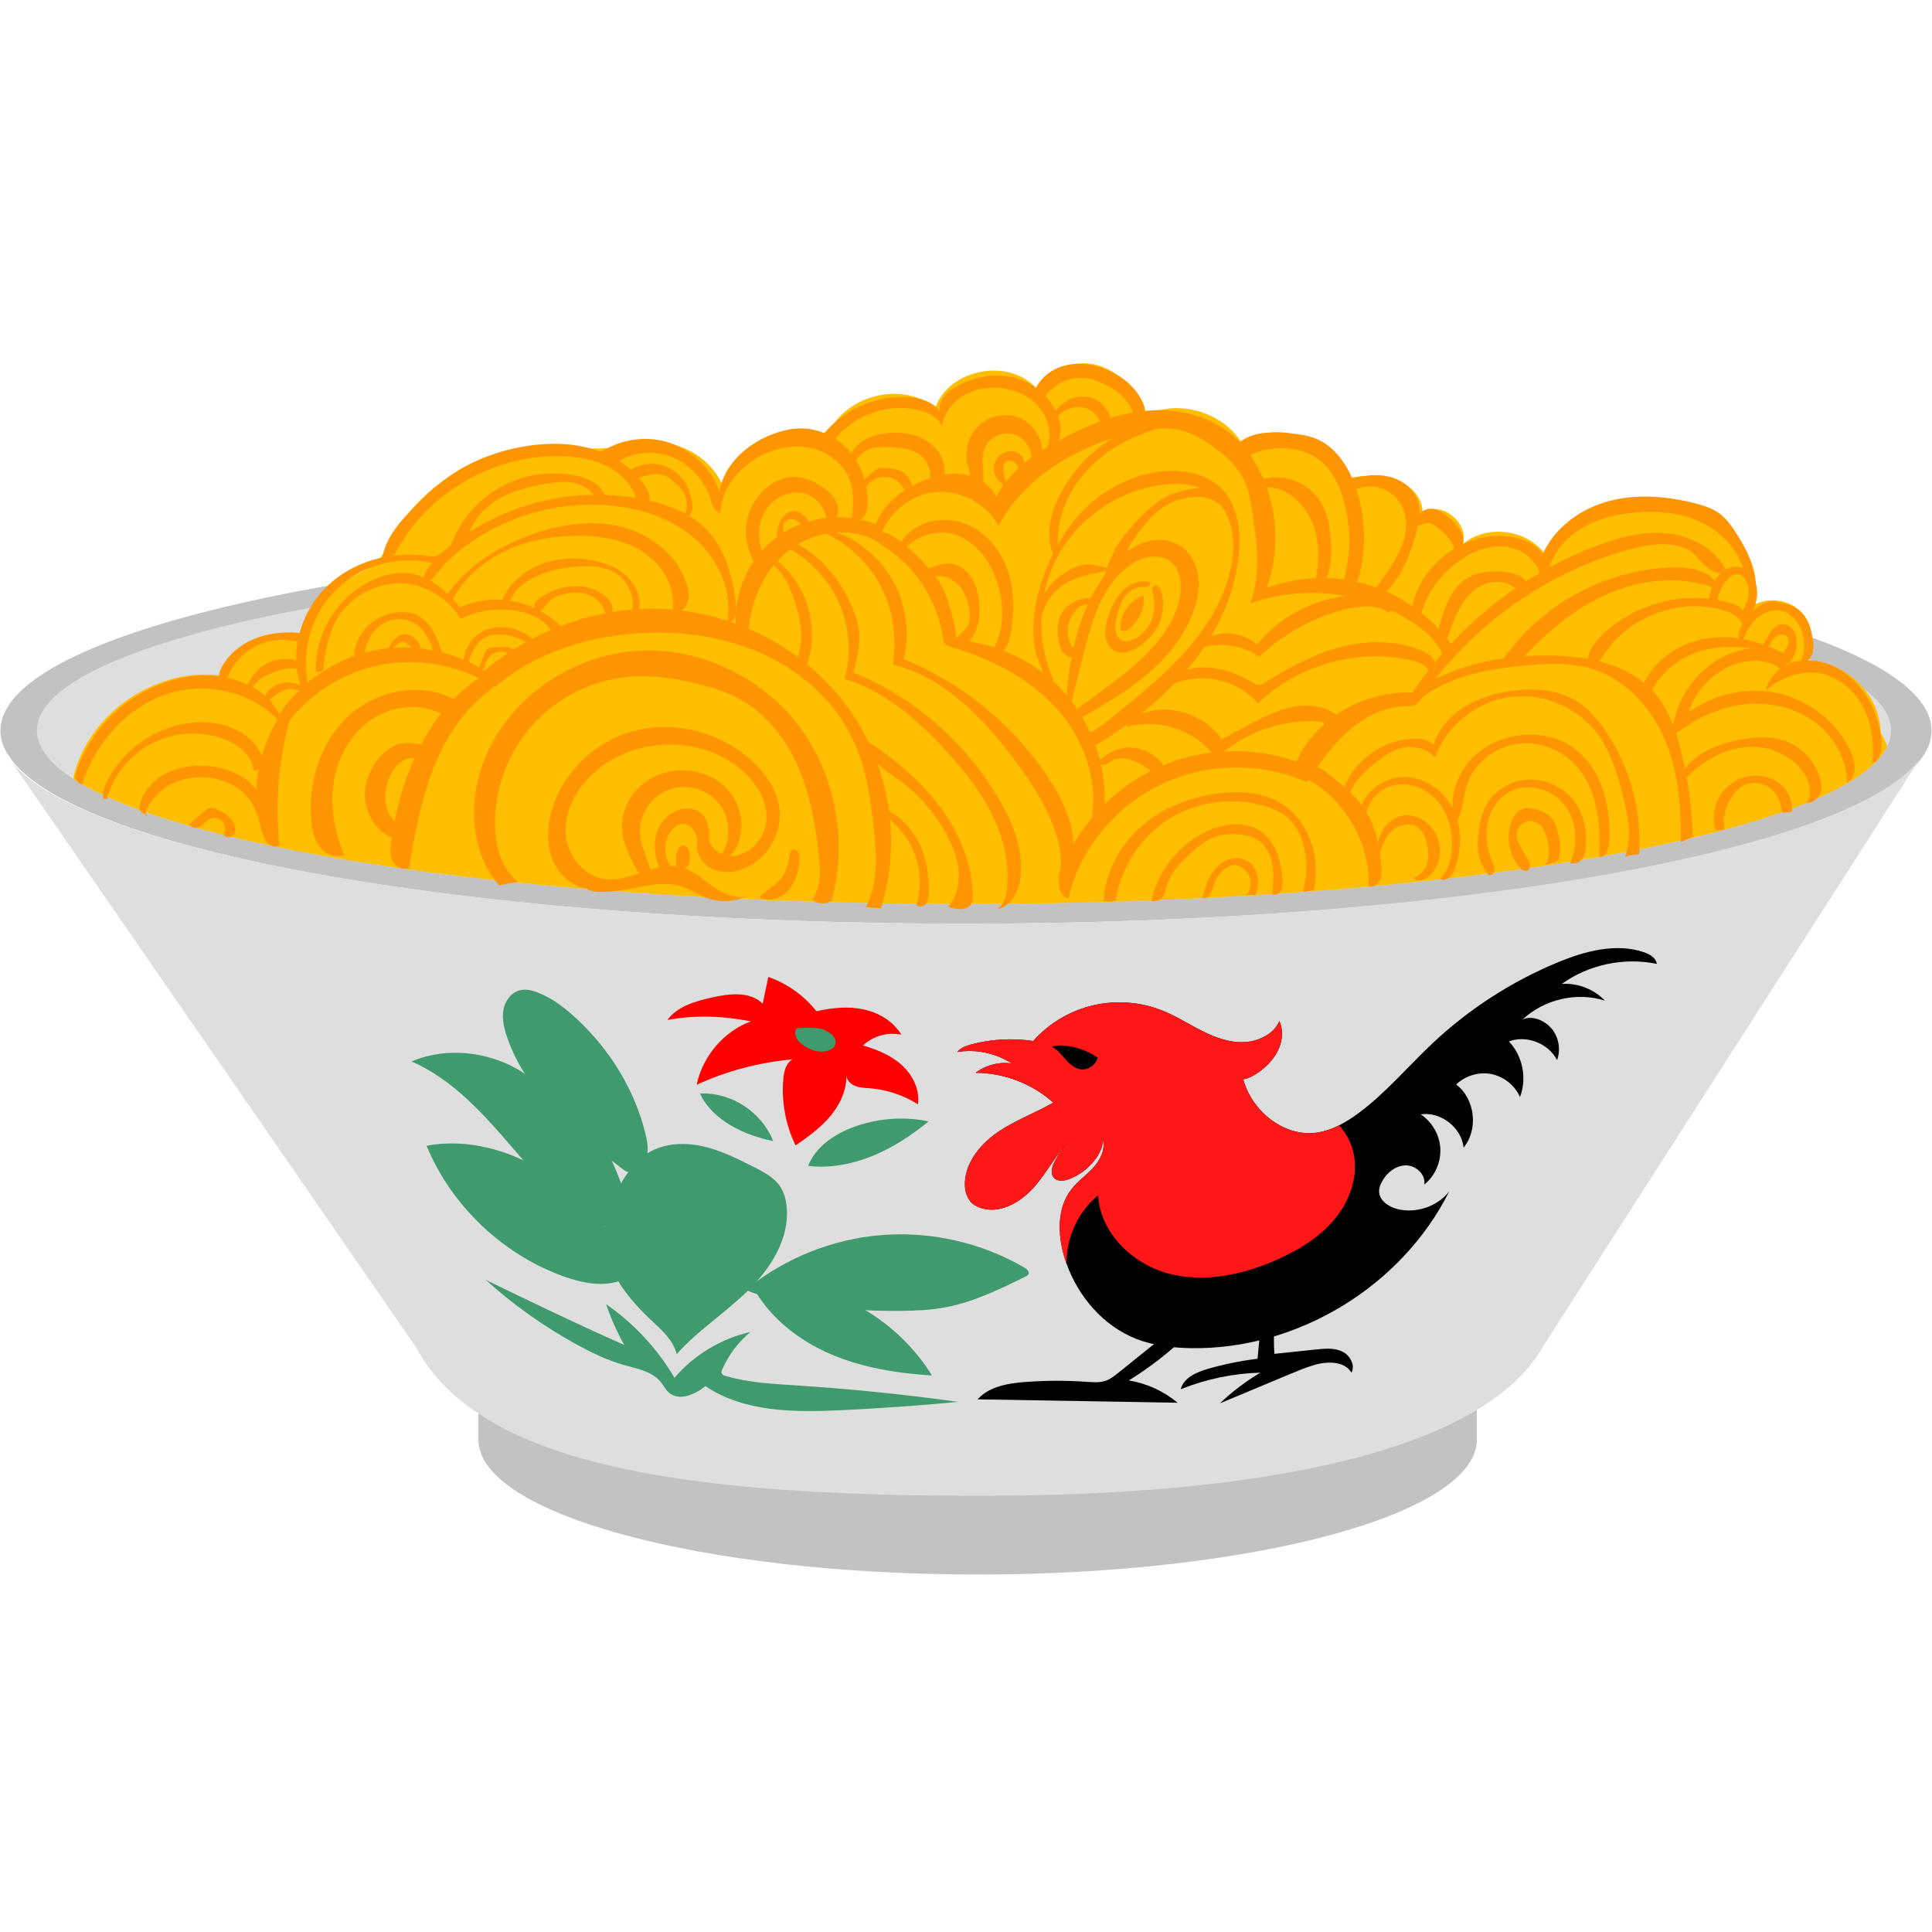 <?xml version="1.0" encoding="UTF-8"?>
<svg xmlns="http://www.w3.org/2000/svg" onmouseup="{ if(window.parent.document.onmouseup) window.parent.document.onmouseup(arguments[0]);}" version="1.0" preserveAspectRatio="xMidYMid meet" height="500" viewBox="0 0 375 375" zoomAndPan="magnify" width="500" xmlns:xlink="http://www.w3.org/1999/xlink"><defs><clipPath id="77cc88f07a"><path data-cppathid="10000" clip-rule="nonzero" d="M 92 272 L 287 272 L 287 305.625 L 92 305.625 Z M 92 272 "/></clipPath></defs><path data-cppathid="10001" fill-rule="nonzero" fill-opacity="1" d="M 374.906 141.816 C 374.906 143.312 374.473 144.793 373.586 146.254 L 373.074 147.043 C 360.371 165.266 282.117 179.289 187.496 179.289 C 92.875 179.289 16.75 165.641 2.473 147.793 L 1.348 146.156 C 0.5 144.734 0.086 143.297 0.086 141.816 C 0.086 121.129 84 104.348 187.496 104.348 C 290.992 104.348 374.906 121.129 374.906 141.816 Z M 374.906 141.816 " fill="#c2c2c2"/><path data-cppathid="10002" fill-rule="nonzero" fill-opacity="1" d="M 367.066 141.812 C 367.066 142.816 366.832 143.824 366.336 144.809 C 366.18 145.145 366.004 145.48 365.785 145.797 L 365.293 146.504 C 353.105 162.855 277.969 175.457 187.113 175.457 C 105.07 175.457 35.852 165.199 14.215 151.16 C 12.203 149.859 10.605 148.539 9.445 147.176 L 8.359 145.715 C 7.551 144.434 7.156 143.133 7.156 141.812 C 7.156 132.305 28.238 123.727 62.141 117.613 C 94.5 111.777 138.559 108.188 187.113 108.188 C 259.785 108.188 322.418 116.234 350.816 127.828 C 351.23 127.984 351.605 128.164 352 128.32 C 356.086 130.059 359.398 131.871 361.863 133.766 C 365.273 136.328 367.07 139.031 367.07 141.812 Z M 367.066 141.812 " fill="#dedede"/><g clip-path="url(#77cc88f07a)"><path data-cppathid="10003" fill-rule="nonzero" fill-opacity="1" d="M 286.656 272.387 L 286.656 279.43 C 286.656 293.887 243.27 305.617 189.746 305.617 C 136.223 305.617 92.855 293.883 92.855 279.43 L 92.855 273.551 C 93.387 273.906 93.941 274.262 94.512 274.598 C 97.531 276.41 100.902 278.008 104.629 279.43 C 123.879 286.766 152.59 289.289 189.746 289.289 C 224.34 289.289 251.949 285.938 271.137 279.43 C 276.125 277.754 280.523 275.84 284.352 273.73 C 285.137 273.297 285.926 272.84 286.656 272.387 Z M 286.656 272.387 " fill="#c2c2c2"/></g><path data-cppathid="10004" fill-rule="nonzero" fill-opacity="1" d="M 372.797 147.047 L 299.551 261.27 C 296.969 265.867 292.766 269.93 287.027 273.438 C 286.301 273.891 285.512 274.348 284.719 274.777 C 280.895 276.891 276.496 278.801 271.508 280.48 C 252.316 286.988 224.707 290.34 190.117 290.34 C 152.961 290.34 124.25 287.816 105 280.48 C 101.273 279.059 97.902 277.461 94.883 275.648 C 94.312 275.312 93.758 274.957 93.227 274.602 C 87.664 271.012 83.484 266.652 80.703 261.43 L 2.195 147.793 C 16.473 165.641 93.879 179.289 187.219 179.289 C 280.559 179.289 360.094 165.266 372.793 147.043 Z M 372.797 147.047 " fill="#dedede"/><path data-cppathid="10005" fill-rule="nonzero" fill-opacity="1" d="M 366.336 144.809 C 366.18 145.145 366.004 145.48 365.785 145.797 L 365.293 146.504 C 353.105 162.855 277.969 175.457 187.113 175.457 C 105.07 175.457 35.852 165.199 14.215 151.16 C 14.258 150.883 14.336 150.609 14.395 150.332 C 17.566 137.809 31.312 128.953 44.055 131.281 C 46.32 125.66 53.145 122.328 58.984 124.004 C 59.652 121.715 60.738 119.547 62.137 117.617 C 63.953 115.129 66.32 113.059 69.039 111.602 C 70.301 110.93 71.66 110.359 72.746 109.41 C 74.227 108.148 75.035 106.297 75.961 104.598 C 80.93 95.41 90.434 88.82 100.809 87.402 C 107.16 86.535 113.648 87.504 120.02 86.793 C 122.977 86.457 125.934 85.766 128.91 86.023 C 133.844 86.477 138.418 89.809 140.332 94.383 C 142.441 86.18 152.797 81.27 160.484 84.859 C 163.402 76.871 174.961 73.734 181.527 79.141 C 184.23 71.586 195.824 69.375 201.148 75.371 C 203.535 71.762 208.23 69.832 212.469 70.738 C 216.707 71.645 220.199 75.332 222.645 80.441 C 228.957 77.543 237.238 79.988 240.945 85.844 C 247.984 81.406 258.695 84.918 261.711 92.688 C 264.711 92.371 267.824 92.055 270.684 92.984 C 273.543 93.91 276.129 96.434 276.129 99.434 C 279.816 97.105 285.379 101.621 283.84 105.703 C 288.512 101.582 296.754 102.727 300.129 107.934 C 302.238 101.996 308.352 98.035 314.625 97.363 C 320.895 96.672 327.203 98.898 332.512 102.332 C 337.656 105.664 342.41 111.66 340.359 117.438 C 343.316 115.781 347.359 116.395 349.688 118.859 C 351.895 121.207 352.367 125.012 350.812 127.832 C 350.75 127.969 350.656 128.109 350.574 128.246 C 351.047 128.246 351.52 128.266 351.996 128.324 C 355.84 128.719 359.43 130.75 361.855 133.77 C 363.77 136.094 364.973 139.016 365.051 142.211 C 365.543 143.059 365.98 143.926 366.332 144.812 Z M 366.336 144.809 " fill="#ffbf00"/><path data-cppathid="10006" fill-rule="nonzero" fill-opacity="1" d="M 327.18 106.48 C 323.684 105.004 319.672 105.711 316.016 106.727 C 299.871 111.223 285.426 121.57 275.977 135.41 C 275.625 135.926 275.258 136.461 274.715 136.758 C 274.105 137.086 273.375 137.059 272.684 137.082 C 268.512 137.199 264.594 139.293 261.5 142.094 C 258.41 144.895 256.023 148.375 253.672 151.816 C 244.637 147.812 233.824 148.043 224.969 152.434 C 216.113 156.82 209.379 165.285 207.387 174.402 C 205.109 173.793 205.273 170.492 206.16 168.309 C 209.613 159.812 216.426 152.738 224.785 148.965 C 233.145 145.195 242.961 144.77 251.617 147.805 C 255.367 139.57 264.461 134.098 274.18 134.418 C 282.699 121.582 295.305 111.504 309.703 106.016 C 314.148 104.32 318.891 103.043 323.621 103.531 C 328.355 104.023 333.086 106.57 335.148 110.859 C 333.641 111.82 331.684 110.637 330.457 109.332 C 329.234 108.027 327.926 106.422 327.18 106.477 Z M 327.18 106.48 " fill="#ff9500"/><path data-cppathid="10007" fill-rule="nonzero" fill-opacity="1" d="M 214.227 174.934 C 214.488 169.215 217.5 163.789 221.879 160.098 C 226.258 156.41 231.898 154.391 237.602 153.879 C 240.938 153.582 244.414 153.801 247.441 155.246 C 253.684 158.223 256.609 166.16 254.965 172.879 C 254.262 172.934 253.562 172.992 252.859 173.047 C 253.816 169.965 253.816 166.59 252.855 163.508 C 252.289 161.691 251.367 159.941 249.93 158.699 C 248.816 157.734 247.441 157.117 246.043 156.652 C 239.805 154.586 232.672 155.41 227.078 158.852 C 221.48 162.297 217.527 168.289 216.566 174.789 C 215.992 175.008 215.336 174.996 214.227 174.93 Z M 214.227 174.934 " fill="#ff9500"/><path data-cppathid="10008" fill-rule="nonzero" fill-opacity="1" d="M 223.496 174.871 C 224.742 168.895 229.027 163.633 234.629 161.199 C 237.785 159.824 241.648 159.391 244.547 161.258 C 247.633 163.246 248.754 167.238 248.93 170.91 C 248.961 171.582 248.961 172.293 248.633 172.883 C 248.305 173.469 247.539 173.867 246.938 173.562 C 247.125 171.598 247.312 169.602 246.941 167.66 C 246.562 165.723 245.543 163.816 243.828 162.84 C 242.91 162.312 241.855 162.082 240.805 161.965 C 239.043 161.766 237.219 161.875 235.57 162.527 C 233.992 163.152 232.648 164.242 231.375 165.367 C 229.242 167.258 227.164 169.426 226.379 172.172 C 226.191 172.836 226.074 173.543 225.676 174.113 C 225.281 174.684 224.488 175.055 223.496 174.875 Z M 223.496 174.871 " fill="#ff9500"/><path data-cppathid="10009" fill-rule="nonzero" fill-opacity="1" d="M 233.41 174.238 C 233.77 172.777 234.195 171.312 234.941 170.004 C 235.684 168.691 236.773 167.535 238.16 166.949 C 239.547 166.367 241.25 166.434 242.461 167.332 C 243.406 168.035 243.965 169.176 244.121 170.34 C 244.277 171.504 244.062 172.695 243.672 173.805 C 243.105 173.645 242.5 173.617 241.918 173.738 C 242.629 172.875 242.902 171.676 242.645 170.59 C 242.383 169.5 241.598 168.555 240.574 168.105 C 240.191 167.934 239.77 167.832 239.352 167.875 C 238.91 167.922 238.504 168.129 238.137 168.371 C 236.961 169.141 236.055 170.324 235.629 171.664 C 235.422 172.305 235.316 172.996 234.945 173.559 C 234.574 174.125 233.816 174.516 233.41 174.238 Z M 233.41 174.238 " fill="#ff9500"/><path data-cppathid="10010" fill-rule="nonzero" fill-opacity="1" d="M 253.781 151.227 C 261.137 155.301 265.91 163.66 265.672 172.07 C 266.598 172.273 267.527 171.562 267.891 170.691 C 268.258 169.82 268.191 168.836 268.102 167.895 C 267.77 164.453 267.129 160.957 265.395 157.969 C 263.527 154.742 260.531 152.352 257.605 150.035 C 256.801 149.398 255.887 148.727 254.863 148.812 C 253.836 148.902 252.68 150.617 253.781 151.227 Z M 253.781 151.227 " fill="#ff9500"/><path data-cppathid="10011" fill-rule="nonzero" fill-opacity="1" d="M 260.648 153.508 C 262.566 147.891 268.105 143.703 274.035 143.391 C 275.516 143.312 277.133 143.508 278.207 144.531 C 279.258 141.398 281.613 138.797 284.438 137.078 C 287.258 135.355 290.523 134.457 293.805 134.055 C 297.938 133.547 302.348 133.852 305.906 136.02 C 308.137 137.383 309.898 139.398 311.402 141.535 C 316.328 148.559 318.746 157.301 318.129 165.852 C 317.203 165.867 316.285 166.027 315.41 166.32 C 316.895 162.375 315.945 157.969 314.863 153.895 C 313.824 149.957 312.629 145.965 310.254 142.66 C 306.438 137.352 299.582 134.402 293.102 135.281 C 286.625 136.164 280.805 140.832 278.539 146.969 C 276.977 145.398 274.613 144.668 272.438 145.086 C 270.625 145.434 269.039 146.5 267.562 147.609 C 264.984 149.543 262.43 151.891 261.66 155.02 C 261.145 154.734 260.344 154.395 260.648 153.508 Z M 260.648 153.508 " fill="#ff9500"/><path data-cppathid="10012" fill-rule="nonzero" fill-opacity="1" d="M 264.125 156.859 C 265.219 153.117 269.23 150.602 273.117 150.832 C 277.008 151.059 280.535 153.762 282.188 157.289 C 283.84 160.816 283.734 165.023 282.34 168.66 C 282.105 169.273 281.82 169.891 281.324 170.32 C 280.824 170.746 280.062 170.922 279.508 170.578 C 281.207 168.855 281.84 166.324 281.852 163.906 C 281.871 160.949 281.02 157.926 279.133 155.648 C 277.246 153.371 274.25 151.945 271.312 152.297 C 268.375 152.645 265.676 154.957 265.219 157.879 C 264.543 157.789 264.031 157.18 264.125 156.859 Z M 264.125 156.859 " fill="#ff9500"/><path data-cppathid="10013" fill-rule="nonzero" fill-opacity="1" d="M 267.367 164.34 C 267.613 161.66 269.383 158.98 272 158.375 C 274.785 157.727 277.727 159.645 278.887 162.254 C 280.125 165.039 279.43 168.73 276.906 170.438 C 276.121 170.969 274.844 171.184 274.391 170.352 C 275.707 169.941 276.668 168.73 277.035 167.398 C 277.398 166.074 277.234 164.648 276.855 163.324 C 276.57 162.324 276.129 161.316 275.309 160.68 C 273.914 159.598 271.781 159.953 270.418 161.082 C 269.059 162.211 268.324 163.918 267.809 165.609 C 266.984 165.117 266.996 163.699 267.367 164.34 Z M 267.367 164.34 " fill="#ff9500"/><path data-cppathid="10014" fill-rule="nonzero" fill-opacity="1" d="M 281.941 156.539 C 281.867 152.684 283.699 148.883 286.609 146.352 C 289.516 143.816 293.422 142.535 297.277 142.59 C 299.359 142.621 301.449 143.031 303.328 143.922 C 306.711 145.523 309.25 148.613 310.676 152.074 C 312.102 155.531 312.5 159.344 312.383 163.086 C 312.336 164.5 311.84 166.32 310.426 166.406 C 310.656 160.273 310.184 153.602 306.191 148.945 C 303.277 145.547 298.578 143.703 294.16 144.422 C 289.742 145.141 285.805 148.492 284.586 152.801 C 283.961 155.004 283.98 157.453 282.73 159.371 C 282.434 159.328 282.141 159.289 281.848 159.25 C 281.742 158.18 281.953 157.113 281.941 156.539 Z M 281.941 156.539 " fill="#ff9500"/><path data-cppathid="10015" fill-rule="nonzero" fill-opacity="1" d="M 288.84 169.602 C 286.672 167.398 286.594 163.898 287.082 160.848 C 287.336 159.281 287.703 157.715 288.457 156.32 C 290.035 153.383 293.285 151.484 296.613 151.32 C 300.73 151.113 304.863 153.562 306.656 157.277 C 307.668 159.371 307.965 161.758 307.828 164.078 C 307.777 164.977 307.648 165.91 307.133 166.645 C 306.617 167.383 305.609 167.844 304.789 167.477 C 306.379 163.82 306.098 159.27 303.609 156.152 C 301.121 153.039 296.348 151.805 292.883 153.77 C 290.656 155.035 289.18 157.414 288.707 159.93 C 288.238 162.445 288.707 165.078 289.703 167.434 C 289.961 168.035 290.254 168.715 290.004 169.32 C 289.754 169.93 288.648 170.039 288.836 169.602 Z M 288.84 169.602 " fill="#ff9500"/><path data-cppathid="10016" fill-rule="nonzero" fill-opacity="1" d="M 295.297 168.73 C 293.047 166.414 292.238 162.801 293.293 159.746 C 293.699 158.562 294.465 157.383 295.656 156.988 C 296.598 156.676 297.629 156.91 298.562 157.23 C 299.484 157.551 300.398 157.977 301.059 158.691 C 301.801 159.492 302.141 160.578 302.402 161.633 C 302.777 163.172 303.02 164.793 302.633 166.328 C 302.562 166.613 302.461 166.91 302.234 167.098 C 302.082 167.223 301.891 167.289 301.707 167.352 C 301.078 167.566 300.445 167.777 299.816 167.992 C 301.078 166.398 300.691 164.082 300.051 162.152 C 299.812 161.43 299.527 160.695 298.996 160.152 C 298.215 159.359 296.922 159.129 295.914 159.602 C 294.906 160.07 294.258 161.211 294.363 162.32 C 294.438 163.074 294.816 163.758 295.191 164.414 C 295.613 165.164 296.039 165.91 296.461 166.66 C 296.68 167.043 296.898 167.441 296.945 167.879 C 296.988 168.32 296.805 168.812 296.402 168.992 C 296 169.172 295.43 168.863 295.301 168.73 Z M 295.297 168.73 " fill="#ff9500"/><path data-cppathid="10017" fill-rule="nonzero" fill-opacity="1" d="M 274.805 136.395 C 280.562 131.316 288.598 129.828 296.246 129.148 C 300.605 128.758 305.094 128.578 309.262 129.914 C 315.668 131.961 320.566 137.453 323.172 143.648 C 325.781 149.848 326.348 156.719 326.246 163.441 C 327.031 163.105 327.809 162.77 328.594 162.434 C 328.418 156.863 327.656 151.312 326.316 145.902 C 325.293 141.762 323.867 137.586 321.047 134.387 C 316.293 128.992 308.543 127.41 301.355 127.254 C 293.027 127.078 284.488 128.461 277.234 132.559 C 275.934 133.297 274.508 134.438 274.801 136.391 Z M 274.805 136.395 " fill="#ff9500"/><path data-cppathid="10018" fill-rule="nonzero" fill-opacity="1" d="M 291.711 128.031 C 299.055 117.336 311.691 110.477 324.66 110.141 C 327.734 110.062 331.219 110.535 333.051 113.008 C 332.828 113.332 332.609 113.652 332.387 113.977 C 326.207 111.816 319.27 112.41 313.18 114.812 C 307.086 117.207 301.781 121.309 297.23 126.016 C 296.453 126.82 295.676 127.66 294.695 128.211 C 293.715 128.758 292.473 128.969 291.711 128.031 Z M 291.711 128.031 " fill="#ff9500"/><path data-cppathid="10019" fill-rule="nonzero" fill-opacity="1" d="M 308.184 128.383 C 308.18 126.422 309.484 124.711 310.883 123.336 C 317.184 117.141 326.852 114.602 335.383 116.902 C 336.449 117.188 337.547 117.578 338.266 118.418 C 338.98 119.254 339.137 120.664 338.324 121.402 C 337.758 119.703 335.902 118.812 334.172 118.34 C 325.648 116.012 315.82 119.848 311.133 127.34 C 310.758 127.934 310.371 128.59 309.723 128.855 C 309.074 129.121 308.184 128.695 308.184 128.383 Z M 308.184 128.383 " fill="#ff9500"/><path data-cppathid="10020" fill-rule="nonzero" fill-opacity="1" d="M 319.039 132.68 C 321.266 127.824 326.328 124.613 331.617 123.871 C 336.906 123.129 342.336 124.633 346.98 127.266 C 346.773 127.898 346.57 128.531 346.363 129.164 C 345.781 127.629 344.051 126.895 342.465 126.465 C 338.332 125.336 333.867 125.156 329.789 126.477 C 325.711 127.793 322.066 130.707 320.348 134.633 C 319.883 134.367 319.527 133.902 319.039 132.684 Z M 319.039 132.68 " fill="#ff9500"/><path data-cppathid="10021" fill-rule="nonzero" fill-opacity="1" d="M 324.008 141.586 C 328.723 136.316 336.016 133.375 343.039 134.195 C 350.062 135.016 356.582 139.688 359.355 146.195 C 360.191 148.152 360.426 150.941 358.539 151.934 C 358.469 147.055 355.656 142.406 351.605 139.688 C 347.559 136.965 342.414 136.094 337.598 136.855 C 332.781 137.613 328.285 139.922 324.52 143.023 C 324.461 142.465 324.195 141.934 324.004 141.586 Z M 324.008 141.586 " fill="#ff9500"/><path data-cppathid="10022" fill-rule="nonzero" fill-opacity="1" d="M 326.859 149.496 C 329.211 146.098 333.379 144.441 337.43 143.637 C 340.582 143.008 343.941 142.797 346.926 143.988 C 350.105 145.258 352.59 148.145 353.371 151.48 C 353.535 152.188 353.629 152.934 353.453 153.637 C 353.141 154.879 351.926 155.832 350.648 155.84 C 351.719 154.414 351.375 152.352 350.539 150.777 C 348.43 146.785 343.629 144.664 339.121 144.984 C 334.617 145.309 330.469 147.754 327.305 150.977 C 326.859 150.828 326.332 150.258 326.859 149.496 Z M 326.859 149.496 " fill="#ff9500"/><path data-cppathid="10023" fill-rule="nonzero" fill-opacity="1" d="M 332.996 161.148 C 332.242 158.715 332.711 155.934 334.219 153.879 C 335.727 151.824 338.238 150.547 340.789 150.539 C 342.664 150.531 344.555 151.211 345.906 152.504 C 347.262 153.797 348.027 155.723 347.809 157.582 C 347.309 157.625 346.812 157.664 346.312 157.707 C 346.172 157.719 346.012 157.727 345.906 157.633 C 345.793 157.535 345.781 157.371 345.773 157.223 C 345.672 155.449 344.754 153.715 343.266 152.746 C 341.781 151.781 339.746 151.66 338.219 152.562 C 337.477 153 336.875 153.648 336.367 154.344 C 334.973 156.258 334.207 158.746 334.777 161.047 C 334.059 161.18 333.316 161.184 332.996 161.148 Z M 332.996 161.148 " fill="#ff9500"/><path data-cppathid="10024" fill-rule="nonzero" fill-opacity="1" d="M 342.75 134.055 C 343.215 131.676 345.082 129.699 347.332 128.801 C 349.582 127.898 352.152 127.996 354.457 128.746 C 360.652 130.766 364.613 137.27 365.195 143.762 C 365.348 145.465 365.039 147.594 363.43 148.172 C 363.797 144.453 363.371 140.582 361.645 137.27 C 359.918 133.961 356.777 131.285 353.094 130.656 C 349.414 130.027 345.305 131.734 342.75 134.055 Z M 342.75 134.055 " fill="#ff9500"/><path data-cppathid="10025" fill-rule="nonzero" fill-opacity="1" d="M 337.508 124.012 C 337.176 122.305 338.398 120.727 339.555 119.43 C 340.621 118.234 341.836 116.977 343.422 116.773 C 344.062 116.691 344.715 116.797 345.348 116.918 C 346.602 117.16 347.875 117.496 348.91 118.242 C 350.699 119.523 351.492 121.793 351.836 123.965 C 352 124.996 352.078 126.078 351.707 127.051 C 351.332 128.023 350.387 128.844 349.352 128.77 C 350.59 126.41 350.477 123.398 349.07 121.133 C 348.34 119.965 347.25 118.973 345.922 118.613 C 344.43 118.207 342.789 118.648 341.535 119.555 C 340.285 120.465 339.391 121.797 338.762 123.207 C 338.617 123.539 338.473 123.891 338.199 124.133 C 337.93 124.375 337.594 124.457 337.508 124.008 Z M 337.508 124.012 " fill="#ff9500"/><path data-cppathid="10026" fill-rule="nonzero" fill-opacity="1" d="M 331.699 116.27 C 331.988 114.723 332.441 113.16 333.402 111.918 C 334.367 110.676 335.938 109.812 337.492 110.055 C 338.965 110.285 340.168 111.484 340.684 112.879 C 341.199 114.277 341.113 115.836 340.75 117.281 C 340.43 118.547 339.711 119.922 338.426 120.16 C 337.84 118.965 338.762 117.629 339.18 116.363 C 339.488 115.418 339.512 114.379 339.242 113.422 C 338.992 112.531 338.387 111.641 337.477 111.469 C 336.391 111.262 335.406 112.152 334.785 113.066 C 333.891 114.387 333.32 115.922 333.133 117.504 C 332.414 117.457 331.508 117.273 331.699 116.27 Z M 331.699 116.27 " fill="#ff9500"/><path data-cppathid="10027" fill-rule="nonzero" fill-opacity="1" d="M 342.004 125.324 C 342.641 124.574 343.016 123.645 343.551 122.82 C 344.086 122 344.875 121.238 345.852 121.156 C 346.703 121.082 347.543 121.566 348.043 122.262 C 348.543 122.953 348.734 123.828 348.746 124.684 C 348.762 125.863 348.445 127.043 347.844 128.051 C 347.656 128.367 347.41 128.684 347.055 128.766 C 346.453 128.898 345.922 128.234 345.934 127.617 C 345.949 127.004 346.312 126.457 346.637 125.938 C 346.961 125.414 347.266 124.812 347.148 124.207 C 347.066 123.785 346.766 123.414 346.371 123.242 C 345.457 122.844 344.422 123.582 343.918 124.441 C 343.648 124.902 343.43 125.441 342.969 125.707 C 342.504 125.977 341.703 125.676 342.004 125.32 Z M 342.004 125.324 " fill="#ff9500"/><path data-cppathid="10028" fill-rule="nonzero" fill-opacity="1" d="M 324.719 141.281 C 325.512 134.902 330.012 129.121 336 126.793 C 337.422 126.238 338.945 125.867 340.469 125.984 C 342.125 126.117 343.688 126.82 345.133 127.641 C 345.711 127.973 346.301 128.344 346.641 128.914 C 346.98 129.488 346.98 130.316 346.465 130.738 C 344.613 128.336 341.094 127.859 338.141 128.547 C 333.551 129.617 329.602 133.129 328.008 137.566 C 327.523 138.918 327.066 140.539 325.719 141.027 C 325.133 141.242 324.441 141.199 324.719 141.281 Z M 324.719 141.281 " fill="#ff9500"/><path data-cppathid="10029" fill-rule="nonzero" fill-opacity="1" d="M 14.539 150.805 C 17.34 140.594 26.707 132.523 37.219 131.254 C 43.75 130.465 51.25 132.73 54.215 138.602 C 58.398 132.359 65.078 127.844 72.43 126.289 C 79.781 124.734 87.719 126.16 94.074 130.172 C 104.293 121.516 118.043 117.047 131.371 118.398 C 144.699 119.75 157.387 126.992 165.043 137.988 C 172.695 148.98 175.07 163.562 170.969 176.316 C 170.008 176.234 169.047 176.152 168.082 176.066 C 170.516 171.383 170.164 165.793 169.582 160.551 C 168.941 154.801 168.066 148.977 165.633 143.73 C 162.289 136.523 156.117 130.82 148.969 127.359 C 141.824 123.898 133.754 122.59 125.816 122.828 C 115.074 123.145 104.176 126.414 96.02 133.414 C 89.621 129.199 81.555 127.586 74.027 129.02 C 66.5 130.453 59.59 134.91 55.184 141.18 C 50.113 134.496 40.48 132.082 32.504 134.684 C 24.527 137.285 18.402 144.32 15.902 152.328 C 15.395 152.055 14.891 151.781 14.539 150.805 Z M 14.539 150.805 " fill="#ff9500"/><path data-cppathid="10030" fill-rule="nonzero" fill-opacity="1" d="M 142.812 121.828 C 142.266 115.125 145.395 108.234 150.805 104.234 C 156.211 100.238 163.719 99.266 169.965 101.758 C 171.434 97.895 174.965 95.137 178.75 93.484 C 181.27 92.387 184.043 91.684 186.77 92.039 C 189.496 92.391 192.164 93.938 193.375 96.406 C 196.145 91.246 201.211 87.734 206.391 85.008 C 212.262 81.918 218.703 79.539 225.336 79.613 C 231.969 79.684 238.828 82.547 242.461 88.098 L 242.672 88.074 C 242.672 88.074 242.641 87.824 242.469 87.992 C 247.699 95.484 249 105.566 245.844 114.141 C 252.152 111.773 259.25 111.562 265.691 113.543 C 272.129 115.527 277.879 119.695 281.934 125.391 C 281.688 126.312 281.047 127.121 280.211 127.574 C 279.184 124.605 276.664 122.402 274.023 120.699 C 264.867 114.797 252.926 113.441 242.68 117.141 C 244.848 111.34 243.949 104.898 242.961 98.781 C 242.672 96.984 242.367 95.164 241.625 93.5 C 240.43 90.805 238.176 88.727 235.816 86.953 C 234.027 85.605 232.113 84.371 229.973 83.723 C 226.59 82.703 222.941 83.227 219.512 84.066 C 209.074 86.621 198.988 92.43 193.805 102.062 C 191.41 97.582 186.078 94.871 181.047 95.574 C 176.016 96.277 171.629 100.344 170.555 105.309 C 165.191 102.004 157.816 103.035 152.91 106.98 C 148.004 110.93 145.445 117.312 145.215 123.605 C 144.113 123.629 142.91 123.059 142.809 121.832 Z M 142.812 121.828 " fill="#ff9500"/><path data-cppathid="10031" fill-rule="nonzero" fill-opacity="1" d="M 211.152 161.828 C 213.82 153.887 211.203 144.797 205.824 138.375 C 200.445 131.957 192.66 127.938 184.617 125.594 C 184.207 125.473 183.777 125.344 183.484 125.031 C 183.152 124.672 183.078 124.152 183.004 123.672 C 181.91 116.383 177.477 109.664 171.207 105.797 C 170.578 105.41 169.848 104.879 169.938 104.145 C 170.09 102.965 171.887 103.176 172.902 103.805 C 175.418 105.363 177.617 107.398 179.613 109.586 C 180.895 110.984 182.109 112.465 182.973 114.156 C 183.801 115.773 184.285 117.547 184.762 119.305 C 185.191 120.879 185.621 122.453 185.5 124.223 C 193.535 124.715 201.32 128.508 206.664 134.527 C 212.008 140.551 214.844 148.73 214.371 156.77 C 214.297 158.055 214.121 159.391 213.383 160.445 C 212.645 161.5 211.051 162.133 211.152 161.828 Z M 211.152 161.828 " fill="#ff9500"/><path data-cppathid="10032" fill-rule="nonzero" fill-opacity="1" d="M 158.312 102.773 C 163.41 104.57 167.824 108.25 170.508 112.945 C 173.191 117.637 174.125 123.309 173.316 129 C 183.223 131.441 190.82 139.324 196.926 147.496 C 200.5 152.277 203.824 157.402 205.348 163.176 C 205.965 165.512 206.266 168.059 205.348 170.297 C 206.809 170.254 207.699 168.664 208.031 167.242 C 209.305 161.809 206.859 156.203 203.84 151.512 C 197.078 141.02 187.043 132.668 175.41 127.941 C 176.582 123.086 175.945 117.816 173.656 113.371 C 171.367 108.93 167.445 105.355 162.812 103.488 C 160.949 102.734 158.918 102.246 158.312 102.773 Z M 158.312 102.773 " fill="#ff9500"/><path data-cppathid="10033" fill-rule="nonzero" fill-opacity="1" d="M 152.035 105.902 C 156.719 108.145 160.574 112.066 162.738 116.785 C 164.906 121.504 165.363 126.984 163.918 131.746 C 171.664 134.109 178.027 139.645 183.512 145.598 C 186.922 149.301 190.117 153.258 192.391 157.746 C 194.664 162.234 195.98 167.309 195.473 172.312 C 195.312 173.859 194.914 175.512 193.523 176.484 C 196.25 176.012 197.754 172.98 198.078 170.234 C 198.73 164.746 196.469 159.316 193.605 154.586 C 187.059 143.777 177.047 135.102 165.664 130.562 C 166.375 127.738 167.094 124.824 166.656 121.945 C 166.461 120.641 166.031 119.383 165.527 118.168 C 163.445 113.113 159.949 108.516 155.184 105.836 C 154.473 105.438 153.695 105.07 152.883 105.125 C 152.066 105.184 151.312 105.555 152.035 105.902 Z M 152.035 105.902 " fill="#ff9500"/><path data-cppathid="10034" fill-rule="nonzero" fill-opacity="1" d="M 149.047 108.832 C 152.254 110.949 153.84 114.797 154.789 118.52 C 155.16 119.98 155.465 121.473 155.512 122.98 C 155.574 124.926 155.203 126.887 154.43 128.68 C 155.156 128.859 155.906 128.945 156.652 128.934 C 159.074 122.035 156.77 113.742 151.137 109.082 C 150.652 108.684 150.094 108.293 149.469 108.324 C 148.848 108.359 148.258 109.059 149.047 108.828 Z M 149.047 108.832 " fill="#ff9500"/><path data-cppathid="10035" fill-rule="nonzero" fill-opacity="1" d="M 168.059 143.613 C 173.305 147.125 178.289 151.156 182.133 156.168 C 185.98 161.18 188.637 167.254 188.828 173.566 C 188.848 174.234 188.832 174.945 188.473 175.512 C 187.609 176.879 185.555 176.516 184.027 175.992 C 185.566 174.266 186.203 171.855 186.098 169.543 C 185.996 167.23 185.215 164.996 184.199 162.914 C 182.133 158.668 179.07 154.91 175.324 152.031 C 173.359 150.52 171.203 149.242 169.449 147.484 C 168.41 146.445 167.48 145.07 168.059 143.613 Z M 168.059 143.613 " fill="#ff9500"/><path data-cppathid="10036" fill-rule="nonzero" fill-opacity="1" d="M 171.242 156.836 C 175.152 158.359 178.066 161.938 179.336 165.938 C 180.086 168.301 180.316 170.805 180.258 173.281 C 180.242 174.008 180.184 174.777 179.75 175.359 C 179.32 175.938 178.375 176.191 177.863 175.676 C 179.516 170.422 178.02 164.305 174.133 160.406 C 173.047 159.32 171.789 158.387 171.238 156.836 Z M 171.242 156.836 " fill="#ff9500"/><path data-cppathid="10037" fill-rule="nonzero" fill-opacity="1" d="M 161.414 174.828 C 164.582 163.234 162.199 150.184 154.867 140.66 C 147.535 131.133 135.344 125.469 123.355 126.344 C 111.367 127.215 100.004 134.738 94.816 145.582 C 90.805 153.961 90.789 164.762 96.844 171.824 C 98.082 171.602 99.316 171.383 100.555 171.16 C 97.328 168.684 96.168 164.316 96.09 160.254 C 95.953 153.117 98.621 145.965 103.402 140.664 C 108.18 135.363 115.016 131.965 122.129 131.363 C 126.418 131 130.742 131.613 134.934 132.609 C 138.234 133.398 141.516 134.438 144.422 136.191 C 149.352 139.168 152.918 144.062 155.137 149.379 C 157.355 154.691 158.32 160.441 158.941 166.168 C 159.258 169.07 159.402 172.293 157.609 174.594 C 158.625 175.41 160.07 175.656 161.414 174.832 Z M 161.414 174.828 " fill="#ff9500"/><path data-cppathid="10038" fill-rule="nonzero" fill-opacity="1" d="M 113.895 172.496 C 110.848 172.023 108.316 169.605 107.195 166.734 C 106.07 163.863 106.199 160.621 106.996 157.641 C 109.07 149.895 115.727 143.648 123.516 141.75 C 131.305 139.852 139.926 142.23 145.871 147.605 C 148.5 149.98 150.691 153.039 151.238 156.535 C 151.984 161.289 149.262 166.375 144.898 168.391 C 142.832 169.348 140.352 169.629 138.289 168.664 C 136.23 167.695 134.797 165.285 135.391 163.086 C 136.148 162.664 136.91 162.242 137.672 161.82 C 137.168 163.742 138.957 165.648 140.902 166.059 C 144.84 166.891 148.637 162.992 148.785 158.969 C 148.934 154.945 146.344 151.258 143.152 148.801 C 135.008 142.531 122.305 143.227 114.887 150.34 C 111.828 153.277 109.605 157.348 109.801 161.586 C 109.996 165.82 113.082 170.02 117.281 170.621 C 122.355 171.352 127.332 167.027 132.285 168.34 C 134.648 168.969 136.48 170.773 138.484 172.176 C 140.488 173.574 143.141 174.621 145.102 173.848 C 142.758 175.031 139.93 175.227 137.449 174.371 C 135.641 173.75 134.039 172.617 132.215 172.043 C 128.953 171.027 125.453 171.926 122.094 172.555 C 118.738 173.188 114.965 173.449 113.895 172.496 Z M 113.895 172.496 " fill="#ff9500"/><path data-cppathid="10039" fill-rule="nonzero" fill-opacity="1" d="M 123.742 169.078 C 122.355 166.551 120.938 163.922 120.754 161.047 C 120.566 158.129 121.734 155.18 123.766 153.082 C 125.801 150.984 128.652 149.734 131.566 149.52 C 135.484 149.234 139.57 150.902 141.914 154.055 C 144.258 157.211 144.621 161.805 142.535 165.133 C 141.934 166.09 140.711 167.008 139.777 166.371 C 141.941 163.398 141.883 159 139.648 156.078 C 137.41 153.16 133.176 151.965 129.742 153.281 C 126.305 154.598 123.957 158.316 124.246 161.984 C 124.434 164.387 125.609 166.586 126.281 168.898 C 126.375 169.215 126.422 169.629 126.141 169.801 C 126 169.891 125.824 169.879 125.66 169.859 C 124.723 169.762 123.965 169.48 123.742 169.078 Z M 123.742 169.078 " fill="#ff9500"/><path data-cppathid="10040" fill-rule="nonzero" fill-opacity="1" d="M 94.863 130.453 C 85.156 135.844 79.539 146.609 77.016 157.418 C 76.578 159.297 76.219 161.195 75.934 163.102 C 75.738 164.41 75.59 165.805 76.141 167.008 C 76.691 168.207 78.207 169.066 79.379 168.449 C 80.461 162.273 81.555 156.059 83.723 150.176 C 85.895 144.293 89.227 138.699 94.109 134.766 C 94.926 134.109 95.84 133.422 96.102 132.406 C 96.367 131.391 95.48 130.109 94.863 130.453 Z M 94.863 130.453 " fill="#ff9500"/><path data-cppathid="10041" fill-rule="nonzero" fill-opacity="1" d="M 54.695 138.234 C 50.23 145.203 48.23 154.129 51.02 161.922 C 51.277 162.629 51.586 163.355 52.16 163.844 C 52.73 164.336 53.633 164.52 54.242 164.074 C 53.312 155.445 54.137 146.637 56.656 138.332 C 56.09 137.965 55.066 137.652 54.695 138.234 Z M 54.695 138.234 " fill="#ff9500"/><path data-cppathid="10042" fill-rule="nonzero" fill-opacity="1" d="M 88.035 135.676 C 81.492 132.27 72.945 134.016 67.551 139.043 C 62.156 144.074 59.793 151.852 60.422 159.199 C 60.578 161.008 60.926 162.875 62.02 164.324 C 63.113 165.773 65.121 166.66 66.801 165.965 C 64.871 161.348 63.961 156.207 64.859 151.281 C 65.758 146.355 68.598 141.688 72.914 139.152 C 77.23 136.617 83.031 136.512 87.129 139.387 C 87.645 138.191 87.945 136.902 88.035 135.676 Z M 88.035 135.676 " fill="#ff9500"/><path data-cppathid="10043" fill-rule="nonzero" fill-opacity="1" d="M 83.117 144.781 C 80.992 144.316 78.715 143.863 76.703 144.68 C 75.824 145.039 75.051 145.621 74.367 146.273 C 72.125 148.418 70.73 151.492 70.844 154.594 C 70.957 157.691 72.66 160.746 75.363 162.266 C 75.586 162.391 75.82 162.508 76.078 162.531 C 76.762 162.586 77.289 161.969 77.691 161.418 C 77.898 161.129 78.109 160.746 77.918 160.449 C 77.84 160.328 77.707 160.25 77.582 160.176 C 76.164 159.316 75.23 157.777 74.914 156.152 C 74.594 154.523 74.852 152.824 75.438 151.273 C 75.965 149.871 76.797 148.527 78.062 147.727 C 79.328 146.926 81.082 146.785 82.289 147.672 C 82.973 146.582 83.285 145.27 83.121 144.781 Z M 83.117 144.781 " fill="#ff9500"/><path data-cppathid="10044" fill-rule="nonzero" fill-opacity="1" d="M 20.82 154.715 C 22.168 150.27 25.375 146.422 29.508 144.293 C 33.637 142.168 38.633 141.793 43.035 143.277 C 45.973 144.27 48.887 146.449 49.238 149.531 C 49.996 149.707 50.754 149.051 50.934 148.297 C 51.117 147.543 50.859 146.75 50.512 146.059 C 48.414 141.863 43.254 140.02 38.57 140.188 C 31.129 140.457 24.008 145.082 20.734 151.766 C 20.238 152.777 19.82 153.918 20.078 155.016 C 20.57 155.082 21.059 155.145 20.82 154.715 Z M 20.82 154.715 " fill="#ff9500"/><path data-cppathid="10045" fill-rule="nonzero" fill-opacity="1" d="M 28.188 157.977 C 29.004 155.465 30.93 153.371 33.281 152.172 C 35.633 150.969 38.379 150.625 40.992 151.008 C 45.051 151.602 49.082 154.352 49.859 158.375 C 50.66 157.91 51.047 156.914 50.984 155.988 C 50.918 155.066 50.469 154.207 49.918 153.461 C 47.613 150.316 43.582 148.82 39.688 148.645 C 37.02 148.523 34.281 148.965 31.941 150.258 C 29.605 151.551 27.707 153.754 27.117 156.359 C 27.059 156.609 27.016 156.879 27.102 157.125 C 27.18 157.355 27.367 157.535 27.555 157.691 C 28.352 158.352 29.324 158.797 28.191 157.973 Z M 28.188 157.977 " fill="#ff9500"/><path data-cppathid="10046" fill-rule="nonzero" fill-opacity="1" d="M 36.578 160.215 C 37.625 159.18 38.742 158.211 39.914 157.316 C 40.219 157.086 40.547 156.848 40.93 156.805 C 41.273 156.762 41.613 156.883 41.934 157.012 C 43.262 157.547 44.555 158.344 45.277 159.574 C 45.688 160.277 45.879 161.195 45.457 161.891 C 45.035 162.586 43.84 162.746 43.445 162.039 C 43.941 161.203 43.785 160.039 43.09 159.363 C 42.391 158.691 41.219 158.574 40.402 159.098 C 39.637 159.586 39.137 160.574 38.234 160.68 C 37.277 160.793 36.543 159.852 36.574 160.215 Z M 36.578 160.215 " fill="#ff9500"/><path data-cppathid="10047" fill-rule="nonzero" fill-opacity="1" d="M 59.746 132.602 C 58.395 126 60.68 118.77 65.582 114.145 C 70.48 109.523 77.828 107.656 84.34 109.383 C 84.797 109.508 85.277 109.645 85.742 109.551 C 86.27 109.445 86.688 109.055 87.082 108.691 C 95.543 100.91 107.41 96.973 118.844 98.152 C 124.793 98.766 130.742 100.797 135.168 104.812 C 139.594 108.832 142.266 115.023 141.152 120.895 C 142.512 121.043 142.98 119.129 142.863 117.766 C 142.348 111.75 140.508 105.438 135.863 101.582 C 133.426 99.555 130.395 98.363 127.332 97.535 C 113.18 93.695 97.215 97.359 86.156 106.984 C 85.781 107.312 85.402 107.652 84.938 107.832 C 84.242 108.098 83.465 107.969 82.73 107.871 C 75.938 106.957 68.684 108.91 63.684 113.598 C 58.684 118.277 56.254 125.734 58.109 132.328 C 58.242 132.805 58.434 133.32 58.867 133.562 C 59.301 133.805 59.938 133.543 59.746 132.602 Z M 59.746 132.602 " fill="#ff9500"/><path data-cppathid="10048" fill-rule="nonzero" fill-opacity="1" d="M 62.836 129.148 C 63.195 125.676 64.004 122.152 65.969 119.266 C 68.594 115.418 73.266 113.059 77.918 113.23 C 82.574 113.402 87.059 116.094 89.395 120.121 C 93.199 118.254 97.68 117.809 101.773 118.895 C 104.336 119.57 107.035 121.227 107.371 123.855 C 108.121 123.395 108.758 122.75 109.207 121.992 C 104.359 116.602 95.898 114.852 89.312 117.883 C 86.723 114.805 83.516 111.848 79.531 111.301 C 77.539 111.031 75.504 111.398 73.609 112.07 C 66.18 114.723 60.941 122.562 61.34 130.445 C 61.809 130.383 62.273 130.32 62.742 130.258 C 62.777 129.859 62.805 129.457 62.836 129.148 Z M 62.836 129.148 " fill="#ff9500"/><path data-cppathid="10049" fill-rule="nonzero" fill-opacity="1" d="M 68.699 128.215 C 68.617 125.57 69.766 122.918 71.75 121.168 C 73.352 119.754 75.453 118.941 77.586 118.824 C 78.59 118.77 79.621 118.867 80.562 119.234 C 82.086 119.824 83.277 121.086 84.098 122.5 C 84.922 123.914 85.414 125.492 85.898 127.055 C 85.156 127.211 84.41 127.371 83.668 127.531 C 84.387 126.527 83.805 125.141 83.184 124.07 C 82.676 123.191 82.133 122.316 81.387 121.629 C 79.797 120.18 77.363 119.809 75.352 120.562 C 73.34 121.316 71.789 123.109 71.164 125.164 C 70.938 125.906 70.809 126.711 70.332 127.32 C 69.855 127.93 68.852 128.227 68.309 127.672 C 68.203 127.566 68.129 127.379 68.234 127.27 C 68.344 127.164 68.535 127.422 68.703 128.211 Z M 68.699 128.215 " fill="#ff9500"/><path data-cppathid="10050" fill-rule="nonzero" fill-opacity="1" d="M 89.93 128.613 C 89.992 126.27 91.312 123.992 93.32 122.773 C 96.074 121.102 99.77 121.551 102.48 123.301 C 102.871 123.555 103.27 123.855 103.441 124.289 C 103.613 124.723 103.465 125.316 103.023 125.473 C 101.957 124.184 100.258 123.617 98.609 123.328 C 97.148 123.07 95.574 123.004 94.25 123.672 C 92.223 124.699 91.371 127.09 90.703 129.258 C 90.43 129.039 90.16 128.816 89.93 128.613 Z M 89.93 128.613 " fill="#ff9500"/><path data-cppathid="10051" fill-rule="nonzero" fill-opacity="1" d="M 75.062 126.539 C 75.754 125.016 76.73 123.281 78.395 123.117 C 79.465 123.012 80.508 123.656 81.113 124.547 C 81.426 125.012 81.648 125.57 81.566 126.129 C 81.48 126.684 81.023 127.207 80.461 127.219 C 80.25 126.586 80.027 125.938 79.609 125.418 C 79.191 124.902 78.523 124.527 77.867 124.645 C 76.574 124.879 76.004 126.766 75.066 126.539 Z M 75.062 126.539 " fill="#ff9500"/><path data-cppathid="10052" fill-rule="nonzero" fill-opacity="1" d="M 92.977 129.75 C 93.301 128.676 93.691 127.625 94.145 126.602 C 94.258 126.344 94.387 126.078 94.617 125.914 C 94.871 125.73 95.207 125.711 95.523 125.695 C 96.301 125.664 97.082 125.629 97.863 125.598 C 98.414 125.574 99.02 125.57 99.445 125.922 C 99.867 126.27 99.863 127.113 99.332 127.254 C 98.555 126.586 97.438 126.336 96.449 126.609 C 95.461 126.879 94.629 127.664 94.301 128.637 C 94.141 129.105 94.078 129.645 93.715 129.98 C 93.352 130.32 92.559 130.148 92.973 129.75 Z M 92.977 129.75 " fill="#ff9500"/><path data-cppathid="10053" fill-rule="nonzero" fill-opacity="1" d="M 86.926 107.113 C 85.816 107.812 84.699 108.52 83.781 109.457 C 82.867 110.395 82.16 111.598 82.07 112.906 C 82.867 113.328 83.754 112.566 84.328 111.871 C 85.543 110.41 86.758 108.945 87.977 107.48 C 87.582 107.441 87.203 107.301 86.926 107.109 Z M 86.926 107.113 " fill="#ff9500"/><path data-cppathid="10054" fill-rule="nonzero" fill-opacity="1" d="M 87.852 116.375 C 90.062 112.207 93.812 108.957 98.078 106.938 C 102.34 104.914 107.094 104.062 111.812 104.004 C 116.398 103.945 121.16 104.68 124.969 107.234 C 128.777 109.785 131.402 114.469 130.512 118.965 C 131.77 119.191 133.008 118.203 133.434 116.996 C 133.855 115.789 133.629 114.453 133.234 113.238 C 131.402 107.574 126.035 103.512 120.238 102.156 C 114.441 100.805 108.305 101.848 102.727 103.922 C 96.426 106.266 90.48 110.055 86.672 115.59 C 87.191 116.039 87.766 116.535 87.852 116.371 Z M 87.852 116.375 " fill="#ff9500"/><path data-cppathid="10055" fill-rule="nonzero" fill-opacity="1" d="M 97.402 116.574 C 98.727 113.434 101.457 110.984 104.605 109.68 C 107.754 108.375 111.289 108.156 114.652 108.723 C 116.898 109.098 119.133 109.836 120.934 111.23 C 122.734 112.625 124.055 114.738 124.133 117.016 C 124.148 117.496 124.102 118.004 123.852 118.414 C 123.602 118.824 123.102 119.113 122.637 118.992 C 123.352 116.117 122.051 112.855 119.555 111.266 C 117.5 109.953 114.922 109.785 112.492 109.926 C 109.004 110.129 105.492 110.922 102.508 112.734 C 101.422 113.395 100.391 114.215 99.734 115.309 C 99.477 115.734 99.281 116.203 98.938 116.566 C 98.594 116.926 98.043 117.156 97.59 116.949 C 97.445 116.887 97.309 116.754 97.328 116.594 C 97.348 116.438 97.613 116.367 97.402 116.574 Z M 97.402 116.574 " fill="#ff9500"/><path data-cppathid="10056" fill-rule="nonzero" fill-opacity="1" d="M 103.961 118.668 C 103.566 118.27 103.566 117.605 103.816 117.109 C 104.07 116.613 104.523 116.25 104.98 115.934 C 108.438 113.535 113.336 112.906 116.844 115.227 C 117.754 115.828 118.582 116.668 118.832 117.727 C 119.082 118.789 118.578 120.074 117.539 120.406 C 117.816 118.523 116.59 116.637 114.902 115.758 C 113.219 114.879 111.188 114.879 109.344 115.34 C 108.262 115.609 107.18 116.055 106.422 116.871 C 105.848 117.496 105.469 118.324 104.746 118.77 C 104.277 119.059 103.434 118.938 103.961 118.668 Z M 103.961 118.668 " fill="#ff9500"/><path data-cppathid="10057" fill-rule="nonzero" fill-opacity="1" d="M 202.016 129.336 C 199.863 124.676 200.367 119.199 201.773 114.266 C 203.492 108.246 206.555 102.527 211.121 98.25 C 215.688 93.977 221.84 91.25 228.094 91.414 C 231.203 91.492 234.41 92.344 236.711 94.441 C 239.918 97.359 240.766 102.094 240.539 106.422 C 240.102 114.691 236.43 122.57 231.223 129.004 C 226.016 135.441 219.336 140.539 212.316 144.934 C 211.793 144.184 211.273 143.434 210.746 142.684 C 213.035 141.547 215.039 139.918 217.02 138.305 C 221.594 134.578 226.191 130.832 230.109 126.418 C 234.027 122.008 237.273 116.863 238.699 111.141 C 239.457 108.102 239.688 104.867 238.836 101.855 C 237.984 98.844 235.949 96.078 233.09 94.809 C 230.984 93.875 228.594 93.793 226.301 94.02 C 217.828 94.863 209.898 99.992 205.648 107.371 C 201.402 114.75 200.949 124.188 204.473 131.938 C 203.965 132.152 203.457 132.367 202.945 132.578 C 202.559 131.441 202.426 130.227 202.016 129.336 Z M 202.016 129.336 " fill="#ff9500"/><path data-cppathid="10058" fill-rule="nonzero" fill-opacity="1" d="M 206.938 136.336 C 207.516 127.066 209.559 117.461 215.473 110.301 C 217.125 108.301 219.109 106.492 221.516 105.52 C 223.918 104.547 226.801 104.516 229.004 105.891 C 230.957 107.105 232.176 109.301 232.547 111.574 C 232.918 113.844 232.508 116.188 231.762 118.363 C 230.082 123.238 226.727 127.398 222.812 130.75 C 218.898 134.105 214.418 136.719 209.941 139.27 C 209.496 138.781 209.227 138.137 209.195 137.48 C 212.559 135.086 215.926 132.688 219.102 130.047 C 223.652 126.262 228.004 121.598 229.02 115.766 C 229.453 113.289 229.074 110.375 227.043 108.895 C 224.762 107.23 221.465 108.137 219.188 109.801 C 213.812 113.727 211.859 120.719 210.25 127.172 C 209.516 130.129 208.777 133.082 208.043 136.035 C 207.367 136.293 206.562 136.18 206.934 136.336 Z M 206.938 136.336 " fill="#ff9500"/><path data-cppathid="10059" fill-rule="nonzero" fill-opacity="1" d="M 175.789 106.348 C 177.961 104.008 181.398 102.918 184.523 103.574 C 189.469 104.617 192.75 109.508 193.945 114.418 C 194.953 118.559 194.773 123.223 192.324 126.715 C 193.219 127.184 194.375 126.746 195.027 125.973 C 195.676 125.203 195.93 124.18 196.121 123.188 C 196.938 118.984 196.973 114.539 195.527 110.512 C 194.078 106.48 191.004 102.918 186.961 101.516 C 182.914 100.109 177.949 101.203 175.332 104.59 C 175.055 104.945 174.797 105.352 174.789 105.801 C 174.781 106.254 175.266 106.91 175.789 106.348 Z M 175.789 106.348 " fill="#ff9500"/><path data-cppathid="10060" fill-rule="nonzero" fill-opacity="1" d="M 179.199 110.656 C 180.895 110.18 182.531 109.273 184.289 109.383 C 185.957 109.488 187.477 110.543 188.426 111.922 C 189.375 113.301 189.82 114.973 190.023 116.637 C 190.355 119.367 189.984 122.359 188.164 124.426 C 187.684 124.969 187.094 125.449 186.391 125.625 C 185.688 125.805 184.863 125.625 184.414 125.059 C 185.172 124.316 185.926 123.574 186.68 122.828 C 187.18 122.336 187.691 121.832 187.973 121.191 C 188.305 120.445 188.297 119.598 188.207 118.785 C 187.996 116.836 187.324 114.867 185.949 113.469 C 184.57 112.066 182.391 111.363 180.562 112.07 C 180.262 112.188 179.941 112.344 179.633 112.25 C 178.949 112.043 179.121 111.016 179.203 110.656 Z M 179.199 110.656 " fill="#ff9500"/><path data-cppathid="10061" fill-rule="nonzero" fill-opacity="1" d="M 221.859 115.602 C 219.41 116.512 217.602 118.945 217.438 121.555 C 217.422 121.789 217.422 122.035 217.551 122.23 C 217.891 122.75 218.703 122.457 219.18 122.062 C 221.336 120.285 222.449 117.324 221.859 115.602 Z M 221.859 115.602 " fill="#ff9500"/><path data-cppathid="10062" fill-rule="nonzero" fill-opacity="1" d="M 226.562 133.355 C 232.188 130.172 239.996 131.586 244.148 136.543 C 251.758 129.188 263.09 125.902 273.453 128.043 C 275.078 128.379 276.879 129.004 277.535 130.527 C 278.473 130.184 278.707 128.855 278.223 127.984 C 277.738 127.109 276.789 126.609 275.867 126.234 C 270.945 124.219 265.348 124.266 260.203 125.594 C 255.055 126.926 250.297 129.465 245.816 132.324 C 245.348 132.621 244.844 132.934 244.293 132.91 C 243.824 132.895 243.406 132.641 243.004 132.402 C 239.285 130.199 234.805 128.809 230.625 129.914 C 228.773 130.402 226.871 131.625 226.566 133.355 Z M 226.562 133.355 " fill="#ff9500"/><path data-cppathid="10063" fill-rule="nonzero" fill-opacity="1" d="M 234.582 123.691 C 237.652 122.328 241.488 122.91 244.02 125.113 C 249.344 118.383 258.277 114.695 266.801 115.711 C 267.688 115.816 268.621 115.992 269.293 116.582 C 269.969 117.168 270.246 118.297 269.648 118.965 C 267.379 117.273 264.223 117.539 261.469 118.195 C 255.113 119.707 249.172 122.941 244.449 127.457 C 241.125 125.227 236.773 124.598 232.953 125.793 C 233.016 124.633 233.891 123.559 234.586 123.691 Z M 234.582 123.691 " fill="#ff9500"/><path data-cppathid="10064" fill-rule="nonzero" fill-opacity="1" d="M 220.953 138.754 C 226.527 136.312 233.707 138.422 237.074 143.488 C 238.898 142.531 240.719 141.574 242.539 140.617 C 245.367 139.129 248.254 137.621 251.406 137.109 C 254.559 136.594 258.074 137.238 260.289 139.539 C 259.938 140.195 259.59 140.852 259.238 141.504 C 257.879 140.164 255.789 139.93 253.879 139.973 C 248.168 140.102 242.508 142.086 237.965 145.559 C 237.273 146.086 236.41 146.68 235.609 146.34 C 235.277 146.195 235.031 145.914 234.785 145.645 C 230.828 141.336 224.387 139.492 218.75 141.059 C 218.684 139.465 220.34 138.035 220.957 138.75 Z M 220.953 138.754 " fill="#ff9500"/><path data-cppathid="10065" fill-rule="nonzero" fill-opacity="1" d="M 213.691 147.379 C 215.293 145.797 217.594 144.949 219.84 145.113 C 222.086 145.277 224.238 146.449 225.598 148.246 C 225.75 148.449 225.898 148.668 225.941 148.922 C 226.125 149.941 224.68 150.445 224.242 151.383 C 224 150.016 222.758 149.07 221.547 148.383 C 219.801 147.391 217.578 146.652 215.844 147.664 C 215.473 147.883 215.145 148.172 214.746 148.336 C 214.352 148.504 213.848 148.52 213.539 148.223 C 213.234 147.922 213.324 147.277 213.691 147.379 Z M 213.691 147.379 " fill="#ff9500"/><path data-cppathid="10066" fill-rule="nonzero" fill-opacity="1" d="M 239.969 86.449 C 242.473 83.742 246.691 83.742 250.355 84.109 C 252.055 84.277 253.773 84.484 255.355 85.121 C 259.219 86.668 261.699 90.512 263.09 94.434 C 265.266 100.59 265.32 107.477 263.238 113.668 C 262.309 113.734 261.379 113.801 260.445 113.867 C 262.359 108.164 262.375 101.84 260.484 96.129 C 259.805 94.078 258.863 92.066 257.398 90.48 C 253.426 86.176 246.254 86.039 241.219 89.035 C 240.312 88.336 239.332 87.141 239.969 86.449 Z M 239.969 86.449 " fill="#ff9500"/><path data-cppathid="10067" fill-rule="nonzero" fill-opacity="1" d="M 243.645 93.449 C 246 92.441 248.738 92.363 251.148 93.238 C 253.559 94.109 255.609 95.922 256.773 98.207 C 257.715 100.055 258.07 102.141 258.258 104.207 C 258.484 106.711 258.469 109.285 257.703 111.68 C 257.312 112.891 256.277 114.262 255.066 113.867 C 255.91 110.34 256.242 106.602 255.285 103.105 C 254.332 99.605 251.938 96.375 248.555 95.062 C 247.02 94.465 245.113 94.34 243.867 95.422 C 243.609 94.609 243.617 93.715 243.645 93.449 Z M 243.645 93.449 " fill="#ff9500"/><path data-cppathid="10068" fill-rule="nonzero" fill-opacity="1" d="M 274.082 117.816 C 275.637 110.043 283.188 103.922 291.113 104.012 C 293.395 104.035 295.723 104.543 297.625 105.812 C 299.527 107.078 300.945 109.172 301.062 111.453 C 300.43 111.832 299.801 112.207 299.172 112.586 C 298.902 109.254 295.785 106.617 292.469 106.148 C 289.156 105.676 285.801 107.004 283.09 108.969 C 279.516 111.562 276.77 115.363 275.719 119.656 C 274.703 119.434 273.875 118.852 274.078 117.816 Z M 274.082 117.816 " fill="#ff9500"/><path data-cppathid="10069" fill-rule="nonzero" fill-opacity="1" d="M 261.633 93.102 C 264.074 92.398 266.66 91.945 269.156 92.418 C 271.652 92.895 274.059 94.438 275.02 96.793 C 275.977 99.125 275.398 101.781 274.68 104.195 C 273.379 108.555 271.504 112.992 268.035 115.82 C 267.504 115.473 266.973 115.121 266.441 114.773 C 267.703 113.273 268.867 111.688 269.93 110.043 C 271.066 108.277 272.098 106.406 272.605 104.371 C 273.117 102.332 273.066 100.094 272.117 98.219 C 271.203 96.41 269.457 95.043 267.48 94.586 C 265.504 94.129 263.332 94.594 261.715 95.82 C 261.215 94.805 260.973 93.297 261.633 93.105 Z M 261.633 93.102 " fill="#ff9500"/><path data-cppathid="10070" fill-rule="nonzero" fill-opacity="1" d="M 275.121 100.922 C 275.105 99.578 276.617 98.629 277.953 98.754 C 279.289 98.883 280.426 99.75 281.43 100.641 C 282.504 101.59 283.562 102.672 283.941 104.059 C 284.316 105.445 283.742 107.184 282.383 107.637 C 282.477 105.504 280.777 103.738 279.094 102.418 C 278.438 101.902 277.656 101.383 276.836 101.523 C 276.332 101.609 275.879 101.941 275.367 101.941 C 274.855 101.945 274.348 101.277 275.121 100.918 Z M 275.121 100.922 " fill="#ff9500"/><path data-cppathid="10071" fill-rule="nonzero" fill-opacity="1" d="M 279.184 122.301 C 280.172 118.465 281.434 114.246 284.828 112.207 C 286.992 110.91 289.664 110.762 292.172 111.035 C 293.223 111.148 294.297 111.344 295.188 111.914 C 296.078 112.488 296.742 113.516 296.605 114.566 C 295.555 115.223 294.316 114.184 293.234 113.574 C 290.914 112.266 287.84 113.051 285.832 114.809 C 283.824 116.562 282.672 119.09 281.746 121.594 C 281.473 122.336 281.211 123.09 280.949 123.836 C 280.871 124.062 280.758 124.32 280.523 124.363 C 280.254 124.418 280.035 124.148 279.887 123.914 C 279.359 123.059 278.82 121.961 279.184 122.301 Z M 279.184 122.301 " fill="#ff9500"/><path data-cppathid="10072" fill-rule="nonzero" fill-opacity="1" d="M 74.117 109.113 C 74.402 104.984 77.32 101.566 80.219 98.605 C 82.32 96.461 84.5 94.371 86.945 92.629 C 91.316 89.508 96.461 87.551 101.75 86.652 C 105.887 85.953 110.176 85.895 114.23 86.949 C 118.289 88.004 122.109 90.23 124.676 93.543 C 125.684 94.844 126.52 96.531 125.996 98.09 C 125.398 98.48 124.559 98.18 124.086 97.645 C 123.609 97.113 123.395 96.41 123.105 95.758 C 122.059 93.371 119.996 91.523 117.652 90.391 C 115.309 89.254 112.691 88.781 110.094 88.605 C 96.973 87.734 83.645 94.984 77.25 106.477 C 76.898 107.102 76.551 107.762 75.973 108.188 C 75.391 108.609 74.5 108.703 74.121 109.113 Z M 74.117 109.113 " fill="#ff9500"/><path data-cppathid="10073" fill-rule="nonzero" fill-opacity="1" d="M 87.363 106.305 C 88.98 101.5 92.383 97.32 96.758 94.766 C 101.133 92.207 106.445 91.293 111.422 92.246 C 113.543 92.648 115.742 93.484 116.965 95.266 C 117.238 95.668 117.465 96.148 117.395 96.633 C 117.324 97.117 116.855 97.559 116.379 97.445 C 115.945 97.344 115.727 96.879 115.508 96.492 C 114.617 94.914 112.859 93.973 111.074 93.668 C 109.289 93.367 107.461 93.621 105.676 93.941 C 102.855 94.449 100.031 95.141 97.488 96.469 C 94.945 97.793 92.684 99.812 91.504 102.426 C 91.09 103.348 90.797 104.352 90.113 105.094 C 89.426 105.832 88.16 106.176 87.363 106.301 Z M 87.363 106.305 " fill="#ff9500"/><path data-cppathid="10074" fill-rule="nonzero" fill-opacity="1" d="M 116.395 87.922 C 120.262 85.234 125.398 84.469 129.879 85.914 C 134.359 87.355 138.082 90.977 139.656 95.414 C 140.488 90.219 144.938 86.203 149.852 84.312 C 151.73 83.59 153.734 83.109 155.75 83.16 C 159.191 83.242 162.523 84.922 164.797 87.508 C 167.07 90.094 168.305 93.523 168.41 96.965 C 168.445 98.02 168.363 99.121 167.84 100.039 C 167.32 100.961 166.262 101.641 165.227 101.434 C 165.57 98.742 165.902 95.938 165.016 93.375 C 163.941 90.293 161.133 87.977 157.984 87.117 C 154.836 86.258 151.414 86.754 148.438 88.09 C 143.828 90.156 140.062 94.574 139.809 99.621 C 138.688 99.379 138.277 98.031 137.93 96.934 C 136.848 93.512 134.352 90.527 131.102 89.008 C 127.852 87.488 123.883 87.512 120.723 89.211 C 120.188 89.496 119.66 89.836 119.059 89.934 C 117.699 90.152 116.48 89.078 116.398 87.922 Z M 116.395 87.922 " fill="#ff9500"/><path data-cppathid="10075" fill-rule="nonzero" fill-opacity="1" d="M 146.66 109.48 C 145.102 107.164 144.457 104.25 144.895 101.496 C 145.336 98.738 146.855 96.172 149.059 94.457 C 150.512 93.328 152.297 92.559 154.141 92.562 C 156 92.566 157.773 93.352 159.348 94.348 C 160.781 95.258 162.172 96.473 162.594 98.121 C 163.016 99.77 162.02 101.84 160.324 101.984 C 160.828 99.176 158.594 96.277 155.797 95.719 C 152.996 95.156 150.008 96.723 148.543 99.172 C 147.074 101.621 147.027 104.762 148.043 107.43 C 148.262 108 148.523 108.637 148.27 109.188 C 147.902 109.973 146.812 109.988 145.953 109.887 C 145.746 109.824 145.691 109.496 146.664 109.48 Z M 146.66 109.48 " fill="#ff9500"/><path data-cppathid="10076" fill-rule="nonzero" fill-opacity="1" d="M 150.766 104.684 C 150.836 103.426 150.922 102.121 151.508 101.004 C 152.094 99.887 153.324 99.004 154.566 99.238 C 155.473 99.406 156.18 100.113 156.734 100.848 C 157.031 101.234 157.312 101.676 157.293 102.164 C 157.273 102.648 156.805 103.137 156.34 102.992 C 155.973 102.879 155.805 102.465 155.625 102.125 C 155.27 101.457 154.641 100.895 153.895 100.777 C 153.145 100.656 152.301 101.074 152.074 101.801 C 151.797 102.695 152.449 103.797 151.891 104.547 C 151.496 105.082 150.738 105.102 150.762 104.684 Z M 150.766 104.684 " fill="#ff9500"/><path data-cppathid="10077" fill-rule="nonzero" fill-opacity="1" d="M 123.605 92.914 C 125.453 92.246 127.547 91.59 129.305 92.461 C 129.812 92.711 130.254 93.078 130.691 93.441 C 131.484 94.109 132.289 94.809 132.781 95.723 C 133.586 97.215 133.426 99.078 132.746 100.629 C 133.512 100.586 134.129 99.902 134.324 99.16 C 134.523 98.418 134.391 97.629 134.215 96.879 C 133.961 95.82 133.617 94.773 133.066 93.832 C 132.133 92.238 130.605 91.004 128.852 90.422 C 127.098 89.84 125.133 89.918 123.434 90.641 C 122.867 90.883 122.312 91.207 121.949 91.703 C 122.465 92.406 123.164 93.074 123.609 92.914 Z M 123.605 92.914 " fill="#ff9500"/><path data-cppathid="10078" fill-rule="nonzero" fill-opacity="1" d="M 159.402 84.848 C 163.32 79.586 170.051 76.555 176.594 77.105 C 178.84 77.297 181.27 78.035 182.461 79.953 C 181.898 78.07 183.57 76.273 185.25 75.254 C 188.707 73.156 192.988 72.305 196.902 73.316 C 200.82 74.324 204.266 77.297 205.488 81.148 C 205.867 82.344 206.031 83.652 205.668 84.852 C 205.301 86.051 204.316 87.113 203.078 87.312 C 204.277 84.684 203.637 81.426 201.824 79.176 C 200.012 76.93 197.18 75.641 194.305 75.324 C 191.801 75.047 189.18 75.48 187.02 76.777 C 184.859 78.078 183.211 80.285 182.82 82.773 C 182.145 80.992 180.195 80.047 178.34 79.602 C 172.801 78.289 166.605 80.211 162.785 84.438 C 162.195 85.09 161.605 85.832 160.762 86.09 C 159.918 86.352 158.777 85.805 158.836 84.926 C 158.848 84.766 158.938 84.57 159.102 84.578 C 159.262 84.582 159.23 84.914 159.398 84.848 Z M 159.402 84.848 " fill="#ff9500"/><path data-cppathid="10079" fill-rule="nonzero" fill-opacity="1" d="M 164.699 88.938 C 165.305 87.289 166.645 85.973 168.203 85.168 C 169.766 84.367 171.539 84.047 173.293 84 C 175.461 83.938 177.684 84.297 179.566 85.371 C 181.453 86.445 182.953 88.301 183.273 90.445 C 183.422 91.434 183.305 92.496 182.746 93.324 C 182.188 94.152 181.129 94.684 180.16 94.441 C 181.043 92.414 180.426 89.836 178.723 88.43 C 177.129 87.117 174.93 86.883 172.867 86.785 C 171.215 86.707 169.469 86.695 168.023 87.504 C 166.855 88.16 165.992 89.336 165.719 90.645 C 165.258 90.332 164.77 89.992 164.574 89.469 C 164.375 88.949 164.641 88.223 164.699 88.934 Z M 164.699 88.938 " fill="#ff9500"/><path data-cppathid="10080" fill-rule="nonzero" fill-opacity="1" d="M 167.27 93.777 C 167.977 92.926 168.77 92.148 169.629 91.457 C 169.883 91.25 170.152 91.047 170.461 90.93 C 170.938 90.754 171.465 90.797 171.973 90.84 C 173.227 90.953 174.555 91.094 175.547 91.867 C 176.227 92.398 176.672 93.184 176.941 94 C 177.121 94.539 177.227 95.121 177.09 95.668 C 176.953 96.219 176.52 96.723 175.961 96.805 C 175.945 94.875 174.457 93.055 172.57 92.656 C 170.684 92.258 168.586 93.32 167.793 95.078 C 167.434 94.84 167.121 94.523 166.895 94.152 C 166.961 94.031 167.113 93.965 167.27 93.777 Z M 167.27 93.777 " fill="#ff9500"/><path data-cppathid="10081" fill-rule="nonzero" fill-opacity="1" d="M 188.137 91.25 C 187.066 88.605 187.547 85.379 189.398 83.211 C 191.246 81.035 194.398 80.047 197.137 80.84 C 199.875 81.629 202.031 84.191 202.277 87.031 C 202.422 88.695 201.617 90.703 199.961 90.918 C 200.801 88.66 199.816 85.84 197.699 84.691 C 195.582 83.539 192.598 84.32 191.406 86.414 C 190.504 87.992 190.637 89.941 190.855 91.75 C 190.922 92.32 190.996 92.914 190.809 93.461 C 190.621 94.004 190.09 94.477 189.523 94.395 C 188.797 94.285 188.48 93.438 188.34 92.719 C 188.141 91.652 188.027 90.566 188.137 91.25 Z M 188.137 91.25 " fill="#ff9500"/><path data-cppathid="10082" fill-rule="nonzero" fill-opacity="1" d="M 195.496 95.016 C 194.785 94.137 193.801 93.473 193.277 92.469 C 192.785 91.531 192.777 90.355 193.254 89.41 C 193.73 88.461 194.676 87.77 195.723 87.602 C 196.219 87.523 196.738 87.559 197.207 87.738 C 198.051 88.055 198.691 88.848 198.836 89.734 C 198.977 90.621 198.613 91.57 197.914 92.137 C 197.82 91.414 197.699 90.656 197.266 90.07 C 196.828 89.488 195.965 89.152 195.344 89.531 C 194.527 90.023 194.66 91.227 194.895 92.148 C 195.129 93.07 195.363 93.988 195.496 95.016 Z M 195.496 95.016 " fill="#ff9500"/><path data-cppathid="10083" fill-rule="nonzero" fill-opacity="1" d="M 200.75 76.141 C 201.57 73.664 203.801 71.801 206.301 71.055 C 208.801 70.309 211.523 70.586 213.992 71.438 C 217.367 72.602 220.449 74.961 221.863 78.238 C 222.18 78.973 222.41 79.793 222.184 80.559 C 221.957 81.32 221.125 81.949 220.371 81.691 C 219.918 78.316 217.047 75.723 213.938 74.336 C 212.98 73.91 211.977 73.562 210.938 73.414 C 207.656 72.941 204.164 74.637 202.504 77.508 C 202.031 77.383 201.531 77.242 201.215 76.875 C 200.898 76.508 200.887 75.836 200.75 76.141 Z M 200.75 76.141 " fill="#ff9500"/><path data-cppathid="10084" fill-rule="nonzero" fill-opacity="1" d="M 204.398 80.398 C 205.695 78.352 208.012 76.887 210.43 76.969 C 212.848 77.051 215.199 78.902 215.508 81.301 C 215.531 81.48 215.543 81.672 215.473 81.84 C 215.406 82.008 215.27 82.133 215.129 82.246 C 214.695 82.602 214.219 82.902 213.711 83.141 C 213.832 81.043 211.871 79.195 209.777 79.023 C 207.684 78.852 205.648 80.074 204.395 81.758 C 204.055 81.488 203.812 81.102 203.715 80.684 C 203.902 80.523 204.145 80.434 204.395 80.398 Z M 204.398 80.398 " fill="#ff9500"/><path data-cppathid="10085" fill-rule="nonzero" fill-opacity="1" d="M 204.664 108.016 C 202.742 104.266 203.848 99.648 205.801 95.922 C 208.137 91.469 211.652 87.609 215.988 85.066 C 220.324 82.523 225.48 81.34 230.473 81.961 C 224.242 82.891 218.066 85.066 213.246 89.117 C 208.422 93.168 205.105 99.262 205.316 105.559 C 205.34 106.332 205.414 107.125 204.664 108.012 Z M 204.664 108.016 " fill="#ff9500"/><path data-cppathid="10086" fill-rule="nonzero" fill-opacity="1" d="M 213.758 113.535 C 214.207 112.195 214.66 110.859 215.109 109.523 C 215.555 108.52 215.996 107.52 216.441 106.516 C 217.008 105.676 217.574 104.832 218.141 103.992 C 218.84 103.172 219.539 102.352 220.238 101.531 C 222.207 99.395 224.48 97.172 227.203 96.035 C 228.734 95.395 230.469 94.992 232.117 94.789 C 232.488 94.742 232.863 94.691 233.234 94.766 C 233.984 94.914 234.664 95.086 235.34 95.453 C 235.578 95.582 235.797 95.742 236.055 95.836 C 236.266 95.918 236.477 95.98 236.68 96.094 C 237.156 96.359 237.574 96.883 237.82 97.363 C 238.141 97.98 238.551 98.66 238.723 99.336 C 238.812 99.695 238.855 100.105 238.887 100.48 C 238.906 100.699 238.949 100.973 238.891 101.188 C 238.715 101.113 238.695 100.941 238.66 100.773 C 238.57 100.395 238.469 100.145 238.336 99.809 C 238.262 99.551 238.172 99.305 238.062 99.062 C 237.797 98.766 237.508 98.492 237.195 98.242 C 236.922 98.02 236.648 97.816 236.348 97.637 C 235.895 97.363 235.547 97.043 235.035 96.863 C 234.582 96.703 234.027 96.539 233.547 96.484 C 233.098 96.434 232.625 96.477 232.172 96.477 C 231.652 96.477 231.133 96.449 230.625 96.57 C 229.59 96.816 228.547 97.02 227.562 97.441 C 226.414 97.938 225.363 98.75 224.402 99.535 C 222.586 101.016 221.246 103.047 219.883 104.922 C 219.688 105.188 219.488 105.441 219.328 105.73 C 218.996 106.324 218.832 106.977 218.551 107.59 C 218.258 108.23 218.055 108.902 217.754 109.539 C 217.57 109.918 217.43 110.395 217.164 110.719 C 216.949 110.977 216.711 110.977 216.469 111.164 C 216.262 111.324 215.953 111.684 215.812 111.816 C 215.371 112.234 214.945 112.648 214.465 113.016 C 214.25 113.184 214.023 113.445 213.734 113.492 C 213.789 113.438 213.844 113.387 213.762 113.535 Z M 213.758 113.535 " fill="#ff9500"/><path data-cppathid="10087" fill-rule="nonzero" fill-opacity="1" d="M 298.91 108.91 C 300.785 103.312 305.898 99.184 311.551 97.477 C 317.203 95.77 323.324 96.242 329.043 97.699 C 330.652 98.109 332.27 98.613 333.621 99.574 C 335.047 100.59 336.082 102.055 337.027 103.531 C 339.047 106.68 340.816 110.184 340.832 113.922 C 340.305 114.262 339.566 113.941 339.211 113.426 C 338.859 112.906 338.781 112.258 338.664 111.645 C 337.809 107.129 334.367 103.371 330.219 101.395 C 326.07 99.418 321.305 99.055 316.738 99.551 C 313.34 99.918 309.938 100.77 307 102.527 C 304.062 104.285 301.625 107.023 300.695 110.32 C 299.801 110.16 299.129 109.207 298.906 108.906 Z M 298.91 108.91 " fill="#ff9500"/><path data-cppathid="10088" fill-rule="nonzero" fill-opacity="1" d="M 43.871 132.293 C 44.77 129.391 46.863 126.879 49.559 125.477 C 52.254 124.078 55.516 123.805 58.406 124.742 C 58.766 124.16 59.047 123.238 58.438 122.926 C 58.293 122.852 58.129 122.836 57.969 122.824 C 55.039 122.602 52.035 122.891 49.324 124.012 C 46.609 125.133 44.207 127.133 42.906 129.762 C 42.664 130.254 42.453 130.809 42.578 131.344 C 42.703 131.875 43.293 132.328 43.871 132.293 Z M 43.871 132.293 " fill="#ff9500"/><path data-cppathid="10089" fill-rule="nonzero" fill-opacity="1" d="M 47.797 133.914 C 48.234 132.102 49.344 130.457 50.855 129.367 C 52.371 128.277 54.277 127.746 56.141 127.906 C 56.695 127.953 57.281 128.07 57.695 128.445 C 58.113 128.82 58.285 129.512 57.938 129.949 C 56.836 129.457 55.555 129.73 54.395 130.066 C 53.156 130.426 51.922 130.859 50.855 131.582 C 49.785 132.309 48.891 133.352 48.574 134.602 C 48 134.52 47.469 134.156 47.797 133.914 Z M 47.797 133.914 " fill="#ff9500"/><path data-cppathid="10090" fill-rule="nonzero" fill-opacity="1" d="M 58.539 133.105 C 57.105 132.426 55.402 132.254 53.922 132.824 C 52.441 133.391 51.246 134.75 51.047 136.32 C 51.289 136.438 51.531 136.555 51.773 136.672 C 52.566 135.598 53.613 134.711 54.805 134.113 C 55.289 133.867 55.82 133.664 56.363 133.699 C 56.777 133.727 57.176 133.891 57.586 133.953 C 58 134.02 58.477 133.957 58.738 133.629 C 58.996 133.301 58.828 132.684 58.535 133.105 Z M 58.539 133.105 " fill="#ff9500"/><path data-cppathid="10091" fill-rule="nonzero" fill-opacity="1" d="M 135.449 163.164 C 135.238 162.461 135.023 161.742 134.617 161.129 C 134.215 160.516 133.594 160.004 132.863 159.914 C 131.926 159.797 131.035 160.387 130.422 161.105 C 128.891 162.914 128.68 165.715 129.922 167.73 C 130.02 167.891 130.133 168.078 130.07 168.262 C 130.02 168.406 129.871 168.488 129.73 168.559 C 129.316 168.762 128.824 168.953 128.406 168.746 C 128.07 168.582 127.895 168.203 127.766 167.848 C 126.926 165.562 126.801 162.938 127.828 160.73 C 128.855 158.52 131.152 156.848 133.586 156.934 C 134.406 156.965 135.234 157.191 135.887 157.688 C 136.777 158.371 137.246 159.469 137.516 160.559 C 137.668 161.168 137.77 161.809 137.617 162.418 C 137.465 163.023 136.996 163.59 136.379 163.691 C 135.762 163.793 135.066 163.281 135.449 163.164 Z M 135.449 163.164 " fill="#ff9500"/><path data-cppathid="10092" fill-rule="nonzero" fill-opacity="1" d="M 131.441 168.922 C 131.184 167.465 130.957 165.832 131.789 164.609 C 131.93 164.402 132.113 164.207 132.352 164.133 C 132.625 164.047 132.93 164.141 133.164 164.309 C 133.793 164.77 133.926 165.652 133.914 166.434 C 133.902 167.086 133.793 167.801 133.316 168.25 C 132.84 168.699 131.891 168.648 131.441 168.922 Z M 131.441 168.922 " fill="#ff9500"/><path data-cppathid="10093" fill-rule="nonzero" fill-opacity="1" d="M 147.441 174.078 C 149.117 172.57 151.234 171.422 152.289 169.43 C 152.93 168.219 153.102 166.82 153.371 165.477 C 153.402 165.309 153.441 165.137 153.562 165.012 C 153.691 164.883 153.883 164.84 154.066 164.855 C 154.543 164.895 154.926 165.301 155.082 165.754 C 155.242 166.203 155.211 166.699 155.164 167.172 C 155.023 168.59 154.727 170.008 154.078 171.277 C 153.434 172.547 152.414 173.66 151.109 174.227 C 149.805 174.797 148.207 174.762 147.441 174.078 Z M 147.441 174.078 " fill="#ff9500"/><path data-cppathid="10094" fill-rule="nonzero" fill-opacity="1" d="M 216.059 110.516 C 214.277 110.203 212.543 109.418 210.742 109.574 C 209.871 109.648 209.031 109.941 208.238 110.309 C 204.199 112.164 201.066 116.281 201.148 120.727 C 201.426 120.816 201.695 120.902 201.973 120.988 C 202.219 118.086 203.805 115.32 206.188 113.645 C 208.57 111.965 211.703 111.402 216.059 110.516 Z M 216.059 110.516 " fill="#ff9500"/><path data-cppathid="10095" fill-rule="nonzero" fill-opacity="1" d="M 212.801 116.203 C 210.027 115.633 206.844 117.027 205.766 119.645 C 205.195 121.023 205.227 122.578 205.426 124.059 C 205.609 125.438 206.121 127.02 207.441 127.449 C 207.992 127.629 208.758 127.434 208.852 126.863 C 208.926 126.422 208.555 126.043 208.266 125.695 C 206.812 123.941 207.02 121.238 208.191 119.289 C 208.742 118.379 209.562 117.531 210.617 117.398 C 211.094 117.336 211.641 117.406 212 117.086 C 212.387 116.742 212.344 116.137 212.801 116.203 Z M 212.801 116.203 " fill="#ff9500"/><path data-cppathid="10096" fill-rule="nonzero" fill-opacity="1" d="M 223.316 112.973 C 221.777 112.637 220.109 112.973 218.824 113.875 C 218.113 114.371 217.527 115.023 217.02 115.723 C 215.938 117.23 215.219 118.98 214.801 120.789 C 214.574 121.789 214.434 122.824 214.621 123.832 C 214.812 124.836 215.371 125.809 216.266 126.305 C 217.641 127.062 219.375 126.523 220.719 125.711 C 222.547 124.602 224.082 122.98 224.965 121.031 C 225.848 119.082 226.051 116.812 225.398 114.773 C 225.281 114.402 225.117 114.02 224.805 113.785 C 224.488 113.555 223.984 113.543 223.754 113.859 C 223.539 114.152 223.645 114.555 223.738 114.902 C 224.215 116.645 224.203 118.535 223.574 120.227 C 222.945 121.918 221.672 123.387 220.023 124.121 C 219.199 124.488 218.172 124.648 217.441 124.121 C 216.867 123.711 216.621 122.977 216.543 122.273 C 216.414 121.117 216.652 119.953 216.98 118.836 C 217.324 117.652 217.781 116.48 218.566 115.535 C 219.348 114.59 220.512 113.891 221.738 113.906 C 222.086 113.91 222.445 113.969 222.766 113.836 C 223.086 113.703 223.316 113.277 223.316 112.965 Z M 223.316 112.973 " fill="#ff9500"/><path data-cppathid="10097" fill-rule="nonzero" fill-opacity="1" d="M 303.133 190.98 C 306.23 190.762 309.363 191.984 311.512 194.215 C 306.012 192.477 299.621 193.977 295.461 197.961 C 296.898 197.07 299.422 197.762 300.961 199.422 C 302.52 201.078 303.012 203.641 302.223 205.77 C 300.566 202.516 296.309 200.84 292.875 202.141 C 295.559 204.941 296.426 209.316 295.027 212.926 C 294.039 210.66 291.891 208.965 289.465 208.469 C 287.059 207.996 284.418 208.785 282.641 210.5 C 286.309 213.262 287 219.199 284.082 222.75 C 283.688 218.844 279.645 215.707 275.758 216.301 C 277.969 217.742 279.445 220.305 279.566 222.945 C 279.703 225.59 278.52 228.27 276.449 229.926 C 276.785 227.992 274.832 226.18 272.859 226.199 C 270.887 226.219 269.152 227.641 268.227 229.375 C 267.91 229.945 267.676 230.578 267.676 231.227 C 267.695 232.984 269.469 234.207 271.164 234.66 C 274.812 235.605 278.973 234.207 281.301 231.246 C 272.031 249.746 251.801 261.973 231.25 261.676 C 227.621 261.617 223.953 261.203 220.562 259.883 C 214.191 257.379 209.32 251.738 207.012 245.27 C 206.836 244.797 206.676 244.305 206.539 243.828 C 205.277 239.492 205.18 234.441 207.941 230.871 C 209.164 229.297 210.84 228.133 212.18 226.672 C 213.52 225.211 214.566 223.223 214.094 221.289 C 214.035 223.949 211.293 227.344 207.684 228.801 C 206.66 229.215 205.336 229.434 204.586 228.625 C 203.797 227.758 204.211 226.375 204.766 225.352 C 205.574 223.832 206.598 222.434 207.82 221.23 C 205.078 223.891 203.324 227.402 200.82 230.301 C 198.297 233.18 194.508 235.527 190.801 234.598 C 190.012 234.402 189.227 234.047 188.633 233.496 C 187.508 232.41 187.172 230.734 187.312 229.176 C 187.648 225.211 190.527 221.879 193.82 219.648 C 197.133 217.422 200.918 216.039 204.449 214.012 C 200.348 210.344 194.863 208.23 189.363 208.23 C 191.336 206.734 193.918 206.062 196.383 206.418 C 193.289 204.406 189.441 203.598 185.812 204.188 C 186.426 203.379 187.469 203.023 188.438 202.75 C 192.301 201.703 196.383 201.445 200.543 202.059 C 203.582 198.629 207.703 196.184 212.16 195.137 C 216.617 194.094 221.391 194.449 225.648 196.164 C 228.312 197.227 230.738 198.805 233.301 200.086 C 235.867 201.387 238.645 202.414 241.527 202.277 C 244.387 202.137 247.324 200.617 248.332 198.172 C 249.039 199.77 248.961 201.645 248.332 203.262 C 247.699 204.879 246.574 206.258 245.254 207.383 C 244.051 208.41 242.688 209.238 241.309 209.512 C 243.008 215.707 249.219 220.715 255.566 219.848 C 257.086 219.629 258.547 219.117 259.926 218.426 C 261.168 217.797 262.371 217.027 263.496 216.199 C 268.918 212.234 273.238 207.027 278.129 202.434 C 285.148 195.844 293.375 190.52 302.27 186.832 C 307.613 184.605 313.668 182.969 319.129 184.84 C 320.234 185.215 321.438 185.926 321.578 187.09 C 315.246 185.77 308.402 187.211 303.137 190.977 Z M 303.133 190.98 " fill="#000000"/><path data-cppathid="10098" fill-rule="nonzero" fill-opacity="1" d="M 258.68 237.066 C 255.84 240.32 252.035 242.629 248.09 244.402 C 241.441 247.402 233.891 249.059 226.828 247.203 C 219.789 245.332 213.559 239.297 213.145 232.02 C 209.238 235.191 206.953 240.223 207.012 245.27 C 206.836 244.797 206.676 244.305 206.539 243.832 C 205.277 239.492 205.176 234.445 207.938 230.875 C 209.16 229.297 210.836 228.133 212.18 226.676 C 213.52 225.215 214.562 223.223 214.09 221.289 C 214.031 223.953 211.289 227.344 207.684 228.805 C 206.656 229.219 205.336 229.438 204.586 228.629 C 203.797 227.758 204.211 226.379 204.762 225.352 C 205.57 223.836 206.598 222.434 207.82 221.23 C 205.078 223.895 203.324 227.402 200.82 230.301 C 198.293 233.18 194.508 235.527 190.801 234.602 C 190.012 234.406 189.223 234.051 188.633 233.496 C 187.508 232.41 187.172 230.734 187.309 229.18 C 187.645 225.215 190.523 221.883 193.816 219.652 C 197.133 217.422 200.918 216.043 204.449 214.012 C 200.348 210.344 194.863 208.234 189.363 208.234 C 191.336 206.734 193.918 206.062 196.383 206.418 C 193.285 204.406 189.441 203.598 185.812 204.191 C 186.422 203.383 187.469 203.027 188.434 202.75 C 192.301 201.707 196.383 201.449 200.543 202.062 C 203.582 198.629 207.703 196.184 212.16 195.141 C 216.617 194.094 221.387 194.449 225.648 196.164 C 228.309 197.23 230.734 198.805 233.301 200.09 C 235.863 201.391 238.645 202.414 241.523 202.277 C 244.383 202.141 247.324 200.621 248.328 198.176 C 249.039 199.773 248.961 201.645 248.328 203.262 C 247.695 204.879 246.574 206.262 245.25 207.387 C 244.047 208.41 242.688 209.238 241.309 209.516 C 243.004 215.707 249.215 220.719 255.566 219.848 C 257.082 219.633 258.543 219.121 259.926 218.43 C 261.621 220.262 262.707 222.707 262.941 225.191 C 263.355 229.492 261.543 233.812 258.684 237.066 Z M 258.68 237.066 " fill="#ff1717"/><path data-cppathid="10099" fill-rule="nonzero" fill-opacity="1" d="M 213.051 205.285 C 211.035 203.883 208.621 203.059 206.168 202.934 C 205.5 202.902 204.809 202.922 204.211 203.223 C 205.281 203.758 206.039 204.746 206.836 205.641 C 207.637 206.531 208.594 207.402 209.785 207.559 C 211.297 207.75 212.848 206.512 213.047 205.285 Z M 213.051 205.285 " fill="#000000"/><path data-cppathid="10100" fill-rule="nonzero" fill-opacity="1" d="M 226.129 259.172 C 223.121 261.59 220.113 264.008 217.105 266.426 C 216.34 267.043 215.551 267.672 214.617 268 C 213.445 268.41 212.164 268.297 210.926 268.211 C 206.953 267.93 202.957 267.941 198.988 268.242 C 195.637 268.496 192.004 269.109 189.758 271.609 C 202.699 271.832 215.641 272.051 228.582 272.273 C 225.883 270.027 222.578 268.516 219.113 267.938 C 223.055 265.496 226.746 262.645 230.109 259.453 C 228.488 259.332 226.871 259.211 226.133 259.176 Z M 226.129 259.172 " fill="#000000"/><path data-cppathid="10101" fill-rule="nonzero" fill-opacity="1" d="M 244.684 257.336 C 244.484 259.469 244.289 261.602 244.09 263.734 C 240.852 264.129 237.645 264.781 234.512 265.676 C 232.277 266.312 229.762 267.395 229.18 269.648 C 234.094 267.672 239.363 266.578 244.656 266.43 C 241.812 268.105 239.168 270.109 236.785 272.391 C 241.238 270.527 245.691 268.668 250.145 266.805 C 251.754 266.133 253.367 265.457 255.039 264.957 C 257.602 264.195 260.953 264.141 262.324 266.438 C 263.105 264.938 262 263.016 260.469 262.305 C 258.938 261.594 257.16 261.754 255.48 261.93 C 252.773 262.215 250.066 262.496 247.359 262.781 C 247.223 260.801 247.238 258.812 247.414 256.836 C 246.156 257.121 244.902 257.406 244.684 257.34 Z M 244.684 257.336 " fill="#000000"/><path data-cppathid="10102" fill-rule="nonzero" fill-opacity="1" d="M 145.734 198.238 C 140.465 200.219 136.355 205.031 135.23 210.547 C 141.098 207.855 147.43 206.184 153.859 205.621 C 152.594 206.27 152.195 207.871 152.062 209.285 C 151.633 213.738 152.461 218.305 154.422 222.328 C 156.824 220.668 159.227 218.938 161.113 216.707 C 162.996 214.473 164.34 211.656 164.27 208.734 C 164.332 209.691 165.145 210.457 166.039 210.801 C 166.934 211.145 167.914 211.156 168.867 211.234 C 172.16 211.504 175.387 212.578 178.176 214.348 C 178.57 211.527 177.164 208.672 175.062 206.75 C 172.961 204.832 170.242 203.723 167.508 202.93 C 169.445 201.078 172.324 200.27 174.941 200.84 C 173.398 198.207 170.531 196.527 167.543 195.906 C 164.555 195.281 161.445 195.617 158.465 196.281 C 156.066 193.234 152.785 190.898 149.125 189.625 C 148.766 191.352 148.402 193.082 148.043 194.812 C 145.57 192.352 141.508 192.855 138.105 193.629 C 134.91 194.355 131.473 195.336 129.539 197.98 C 134.602 197.039 139.848 197.113 145.734 198.238 Z M 145.734 198.238 " fill="#ff0000"/><path data-cppathid="10103" fill-rule="nonzero" fill-opacity="1" d="M 159.375 199.684 C 157.785 199.426 156.156 199.41 154.562 199.629 C 154.234 200.238 154.332 201.016 154.672 201.617 C 155.016 202.219 155.57 202.672 156.152 203.047 C 157.461 203.887 159.082 204.395 160.578 203.98 C 161.344 203.77 162.105 203.227 162.207 202.438 C 162.32 201.559 161.578 200.805 160.82 200.348 C 160.176 199.961 159.469 199.676 159.375 199.684 Z M 159.375 199.684 " fill="#3f9a6d"/><path data-cppathid="10104" fill-rule="nonzero" fill-opacity="1" d="M 131.355 262.84 C 130.715 260.191 128.531 258.246 126.539 256.383 C 122.156 252.281 117.992 247.289 117.453 241.312 C 117.066 237.023 118.633 232.758 120.887 229.09 C 122.074 227.152 123.496 225.305 125.379 224.035 C 128.441 221.973 132.422 221.676 136.039 222.418 C 139.656 223.156 143 224.836 146.293 226.496 C 148.246 227.48 150.297 228.547 151.48 230.387 C 152.18 231.477 152.523 232.762 152.668 234.051 C 153.367 240.281 149.621 246.195 145.125 250.57 C 140.629 254.949 135.242 258.391 131.355 262.844 Z M 131.355 262.84 " fill="#3f9a6d"/><path data-cppathid="10105" fill-rule="nonzero" fill-opacity="1" d="M 121.156 227.141 C 116.492 223.578 111.805 220 107.727 215.781 C 103.648 211.562 100.172 206.641 98.344 201.062 C 97.816 199.449 97.426 197.73 97.711 196.055 C 98 194.375 99.098 192.75 100.727 192.266 C 102.02 191.875 103.41 192.242 104.656 192.758 C 107.441 193.914 109.867 195.801 112.066 197.867 C 118.418 203.828 123.188 211.547 125.27 220.008 C 125.699 221.754 126.004 223.66 125.277 225.309 C 124.551 226.957 122.402 228.09 121.152 227.141 Z M 121.156 227.141 " fill="#3f9a6d"/><path data-cppathid="10106" fill-rule="nonzero" fill-opacity="1" d="M 107.289 213.551 C 101.223 205.336 89.301 202.062 79.891 206.023 C 90.953 210.902 97.992 221.656 106.258 230.48 C 108.34 232.703 110.551 234.844 113.137 236.449 C 114.66 237.395 116.395 238.164 118.18 238.035 C 119.969 237.906 121.77 236.633 121.984 234.852 C 122.102 233.906 121.773 232.969 121.445 232.07 C 119.965 228.004 118.402 223.922 116.027 220.305 C 113.656 216.684 110.387 213.516 107.293 213.551 Z M 107.289 213.551 " fill="#3f9a6d"/><path data-cppathid="10107" fill-rule="nonzero" fill-opacity="1" d="M 122.52 244.855 C 118.035 238.152 112.637 231.91 105.844 227.57 C 99.047 223.227 90.723 220.914 82.793 222.387 C 87.613 234.012 97.484 243.438 109.32 247.719 C 112.996 249.047 117.121 249.883 120.762 248.457 C 121.91 248.008 123.043 247.262 123.488 246.109 C 123.934 244.957 123.371 243.383 122.52 244.855 Z M 122.52 244.855 " fill="#3f9a6d"/><path data-cppathid="10108" fill-rule="nonzero" fill-opacity="1" d="M 144.75 250.352 C 152.191 244.258 161.516 240.496 171.102 239.73 C 180.688 238.961 190.492 241.188 198.805 246.02 C 199.285 246.297 199.832 246.789 199.613 247.297 C 199.504 247.551 199.238 247.688 198.996 247.809 C 194.035 250.246 189 252.707 183.566 253.738 C 180.676 254.289 177.719 254.418 174.773 254.445 C 168.445 254.504 162.109 254.074 155.844 253.168 C 151.871 252.594 147.719 251.734 144.75 250.352 Z M 144.75 250.352 " fill="#3f9a6d"/><path data-cppathid="10109" fill-rule="nonzero" fill-opacity="1" d="M 154.391 249.328 C 165.211 251.031 175.156 257.656 180.895 266.984 C 174.195 266.559 167.453 265.5 161.281 262.855 C 155.109 260.215 149.512 255.875 146.25 250.004 C 149.723 249.559 153.246 249.148 154.391 249.328 Z M 154.391 249.328 " fill="#3f9a6d"/><path data-cppathid="10110" fill-rule="nonzero" fill-opacity="1" d="M 121.16 261.051 C 119.754 258.527 118.578 255.879 117.648 253.145 C 123.039 256.871 127.598 261.785 130.918 267.43 C 134.707 262.988 139.961 259.816 145.66 258.535 C 143.312 260.48 141.43 262.98 140.203 265.77 C 140.09 266.039 139.977 266.344 140.098 266.605 C 140.223 266.871 140.531 266.984 140.812 267.066 C 145.27 268.379 149.961 268.609 154.594 268.91 C 165.094 269.586 175.57 270.652 185.988 272.105 C 178.453 272.82 170.902 273.355 163.344 273.715 C 154.25 274.148 144.477 274.145 136.93 269.051 C 134.895 270.688 131.816 272.02 129.84 270.309 C 129.18 269.734 128.789 268.914 128.234 268.23 C 126.555 266.168 123.68 265.672 121.121 264.949 C 117.973 264.062 115 262.641 112.129 261.074 C 105.711 257.578 99.707 253.32 94.277 248.426 C 102.953 252.629 111.629 256.832 121.156 261.051 Z M 121.16 261.051 " fill="#3f9a6d"/><path data-cppathid="10111" fill-rule="nonzero" fill-opacity="1" d="M 156.867 226.297 C 158.254 222.707 161.707 220.301 165.297 218.906 C 170.02 217.066 175.281 216.629 180.246 217.66 C 176.883 220.402 173.219 222.824 169.191 224.43 C 165.16 226.039 160.742 226.805 156.867 226.293 Z M 156.867 226.297 " fill="#3f9a6d"/><path data-cppathid="10112" fill-rule="nonzero" fill-opacity="1" d="M 150.062 221.496 C 147.902 215.863 141.898 211.949 135.875 212.254 C 137.078 214.902 139.332 216.965 141.84 218.441 C 144.348 219.918 147.125 220.863 150.062 221.496 Z M 150.062 221.496 " fill="#3f9a6d"/></svg>
